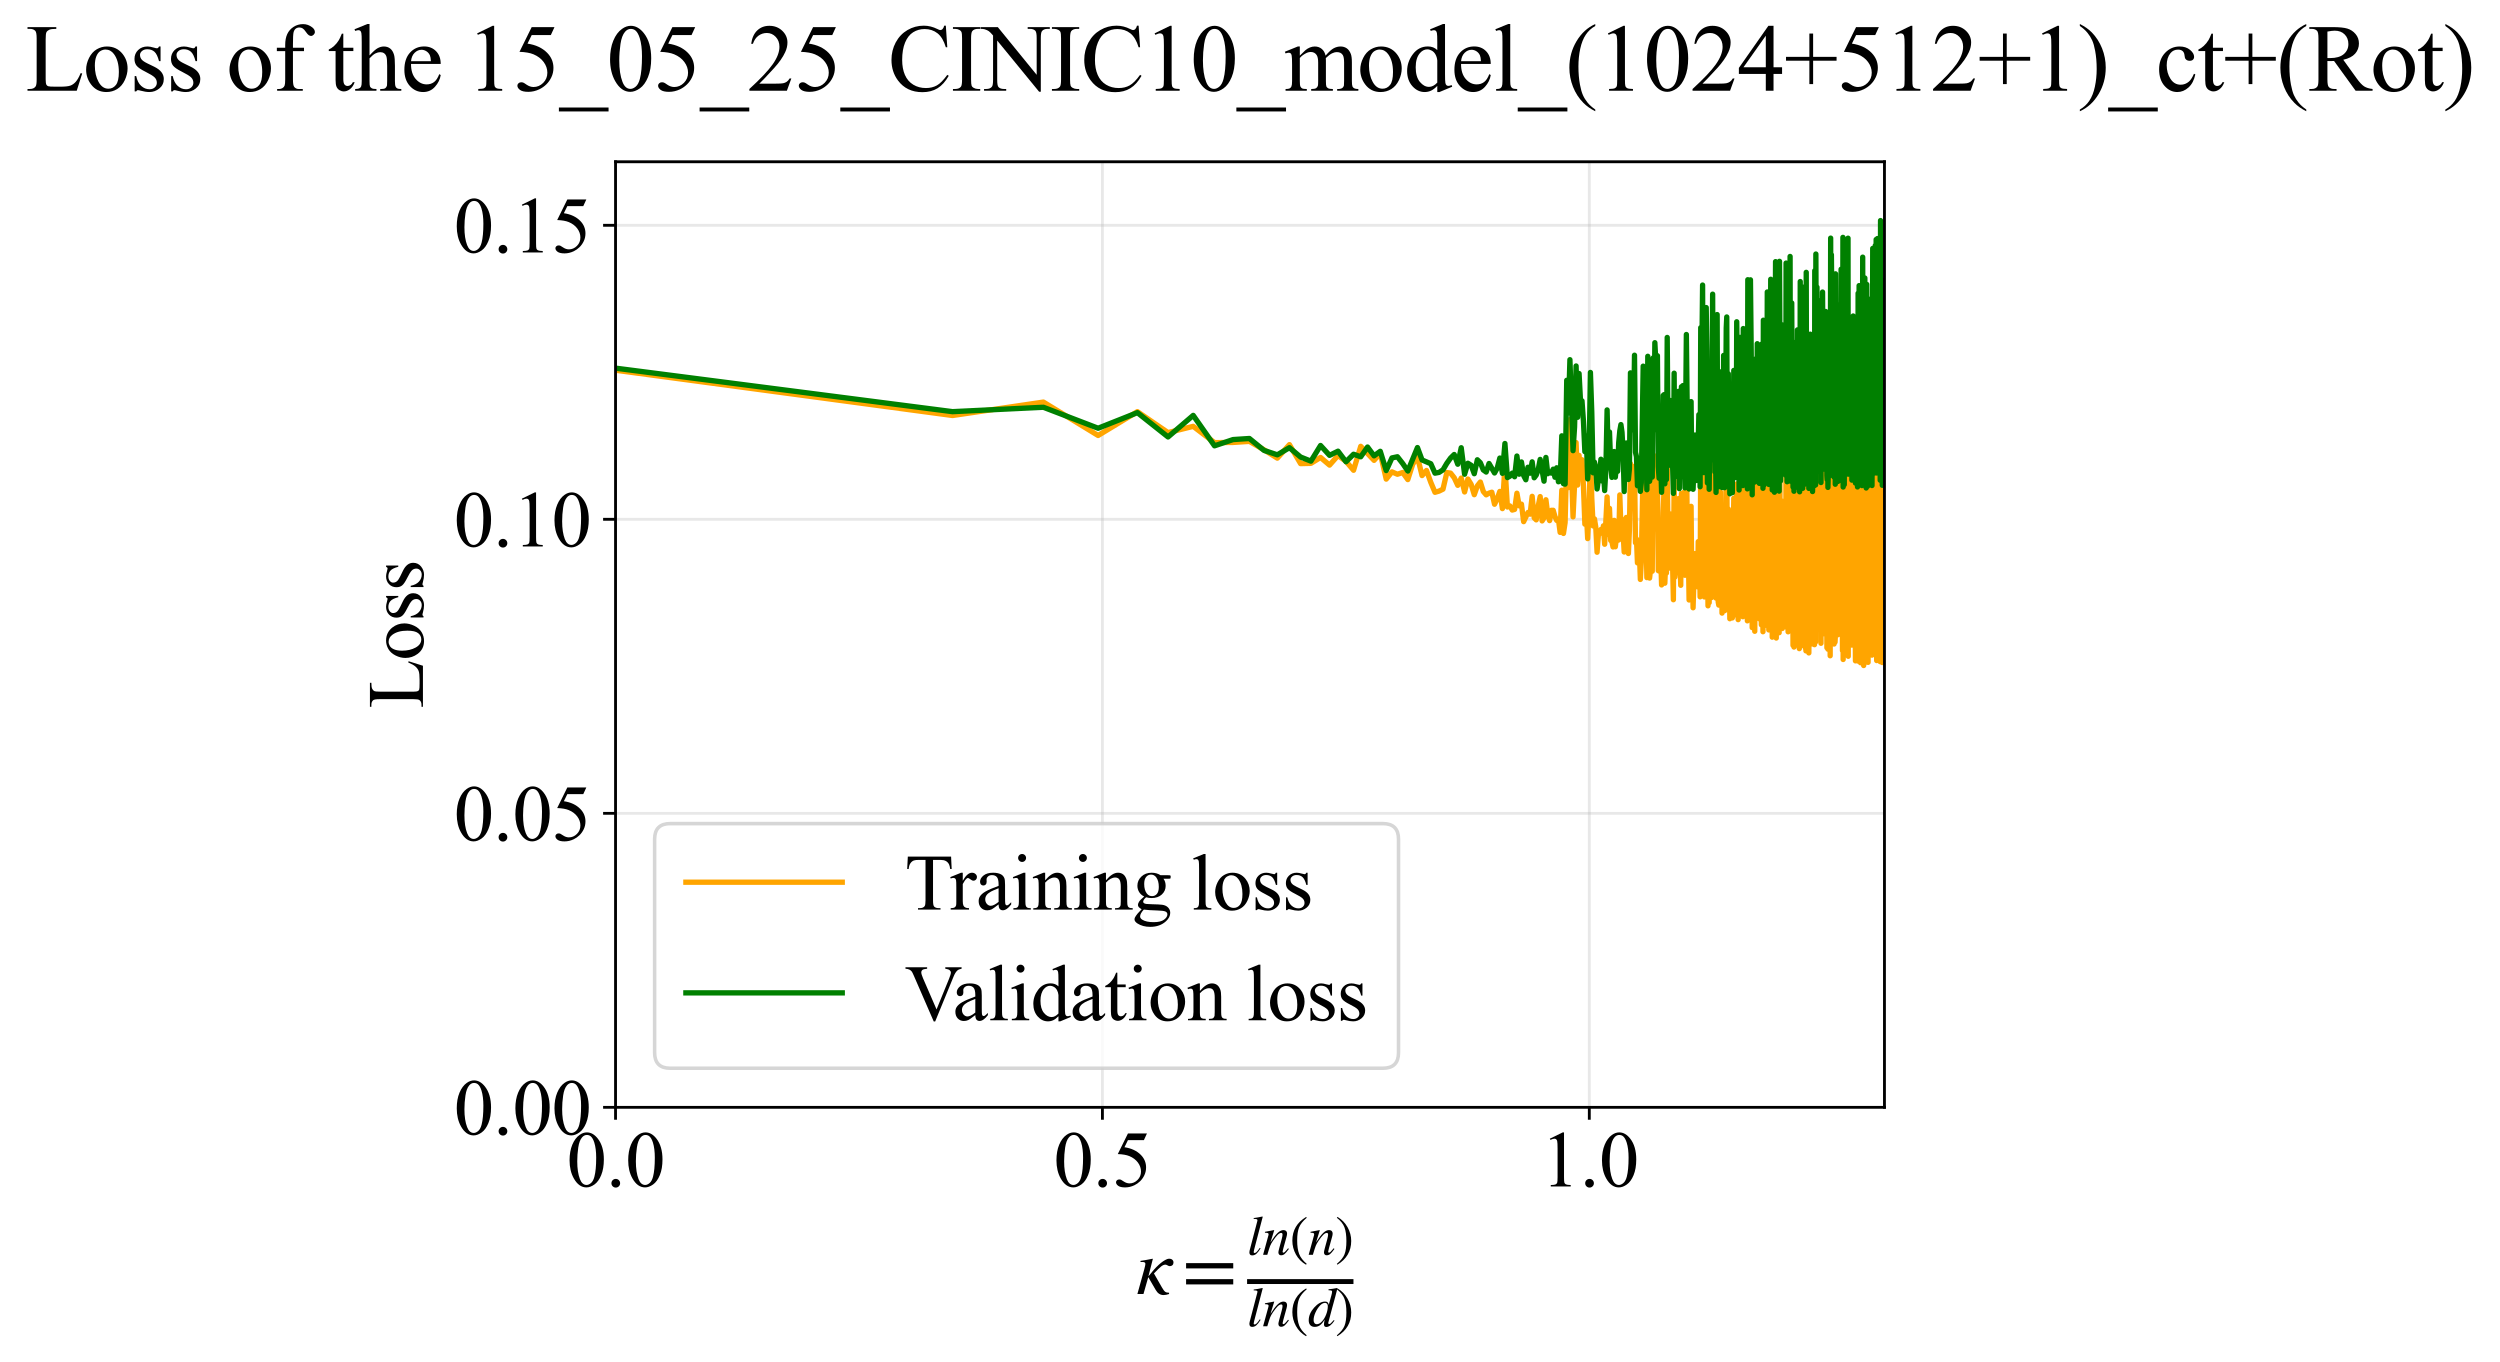 <?xml version="1.0" encoding="utf-8" standalone="no"?>
<!DOCTYPE svg PUBLIC "-//W3C//DTD SVG 1.1//EN"
  "http://www.w3.org/Graphics/SVG/1.1/DTD/svg11.dtd">
<svg xmlns:xlink="http://www.w3.org/1999/xlink" width="703.593pt" height="383.266pt" viewBox="0 0 703.593 383.266" xmlns="http://www.w3.org/2000/svg" version="1.1">
 <defs>
  <style type="text/css">*{stroke-linejoin: round; stroke-linecap: butt}</style>
 </defs>
 <g id="figure_1">
  <g id="patch_1">
   <path d="M 0 383.266 
L 703.593 383.266 
L 703.593 0 
L 0 0 
z
" style="fill: #ffffff"/>
  </g>
  <g id="axes_1">
   <g id="patch_2">
    <path d="M 173.236 311.644 
L 530.356 311.644 
L 530.356 45.532 
L 173.236 45.532 
z
" style="fill: #ffffff"/>
   </g>
   <g id="matplotlib.axis_1">
    <g id="xtick_1">
     <g id="line2d_1">
      <path d="M 173.236 311.644 
L 173.236 45.532 
" clip-path="url(#p04571c4ca6)" style="fill: none; stroke: #b0b0b0; stroke-opacity: 0.3; stroke-width: 0.8; stroke-linecap: square"/>
     </g>
     <g id="line2d_2">
      <defs>
       <path id="mee5bfbc0c2" d="M 0 0 
L 0 3.5 
" style="stroke: #000000; stroke-width: 0.8"/>
      </defs>
      <g>
       <use xlink:href="#mee5bfbc0c2" x="173.236" y="311.644" style="stroke: #000000; stroke-width: 0.8"/>
      </g>
     </g>
     <g id="text_1">
      <!-- 0.0 -->
      <g transform="translate(159.486 333.92) scale(0.22 -0.22)">
       <defs>
        <path id="TimesNewRomanPSMT-30" d="M 231 2094 
Q 231 2819 450 3342 
Q 669 3866 1031 4122 
Q 1313 4325 1613 4325 
Q 2100 4325 2488 3828 
Q 2972 3213 2972 2159 
Q 2972 1422 2759 906 
Q 2547 391 2217 158 
Q 1888 -75 1581 -75 
Q 975 -75 572 641 
Q 231 1244 231 2094 
z
M 844 2016 
Q 844 1141 1059 588 
Q 1238 122 1591 122 
Q 1759 122 1940 273 
Q 2122 425 2216 781 
Q 2359 1319 2359 2297 
Q 2359 3022 2209 3506 
Q 2097 3866 1919 4016 
Q 1791 4119 1609 4119 
Q 1397 4119 1231 3928 
Q 1006 3669 925 3112 
Q 844 2556 844 2016 
z
" transform="scale(0.016)"/>
        <path id="TimesNewRomanPSMT-2e" d="M 800 606 
Q 947 606 1047 504 
Q 1147 403 1147 259 
Q 1147 116 1045 14 
Q 944 -88 800 -88 
Q 656 -88 554 14 
Q 453 116 453 259 
Q 453 406 554 506 
Q 656 606 800 606 
z
" transform="scale(0.016)"/>
       </defs>
       <use xlink:href="#TimesNewRomanPSMT-30"/>
       <use xlink:href="#TimesNewRomanPSMT-2e" transform="translate(50 0)"/>
       <use xlink:href="#TimesNewRomanPSMT-30" transform="translate(75 0)"/>
      </g>
     </g>
    </g>
    <g id="xtick_2">
     <g id="line2d_3">
      <path d="M 310.263 311.644 
L 310.263 45.532 
" clip-path="url(#p04571c4ca6)" style="fill: none; stroke: #b0b0b0; stroke-opacity: 0.3; stroke-width: 0.8; stroke-linecap: square"/>
     </g>
     <g id="line2d_4">
      <g>
       <use xlink:href="#mee5bfbc0c2" x="310.263" y="311.644" style="stroke: #000000; stroke-width: 0.8"/>
      </g>
     </g>
     <g id="text_2">
      <!-- 0.5 -->
      <g transform="translate(296.513 333.92) scale(0.22 -0.22)">
       <defs>
        <path id="TimesNewRomanPSMT-35" d="M 2778 4238 
L 2534 3706 
L 1259 3706 
L 981 3138 
Q 1809 3016 2294 2522 
Q 2709 2097 2709 1522 
Q 2709 1188 2573 903 
Q 2438 619 2231 419 
Q 2025 219 1772 97 
Q 1413 -75 1034 -75 
Q 653 -75 479 54 
Q 306 184 306 341 
Q 306 428 378 495 
Q 450 563 559 563 
Q 641 563 702 538 
Q 763 513 909 409 
Q 1144 247 1384 247 
Q 1750 247 2026 523 
Q 2303 800 2303 1197 
Q 2303 1581 2056 1914 
Q 1809 2247 1375 2428 
Q 1034 2569 447 2591 
L 1259 4238 
L 2778 4238 
z
" transform="scale(0.016)"/>
       </defs>
       <use xlink:href="#TimesNewRomanPSMT-30"/>
       <use xlink:href="#TimesNewRomanPSMT-2e" transform="translate(50 0)"/>
       <use xlink:href="#TimesNewRomanPSMT-35" transform="translate(75 0)"/>
      </g>
     </g>
    </g>
    <g id="xtick_3">
     <g id="line2d_5">
      <path d="M 447.29 311.644 
L 447.29 45.532 
" clip-path="url(#p04571c4ca6)" style="fill: none; stroke: #b0b0b0; stroke-opacity: 0.3; stroke-width: 0.8; stroke-linecap: square"/>
     </g>
     <g id="line2d_6">
      <g>
       <use xlink:href="#mee5bfbc0c2" x="447.29" y="311.644" style="stroke: #000000; stroke-width: 0.8"/>
      </g>
     </g>
     <g id="text_3">
      <!-- 1.0 -->
      <g transform="translate(433.54 333.92) scale(0.22 -0.22)">
       <defs>
        <path id="TimesNewRomanPSMT-31" d="M 750 3822 
L 1781 4325 
L 1884 4325 
L 1884 747 
Q 1884 391 1914 303 
Q 1944 216 2037 169 
Q 2131 122 2419 116 
L 2419 0 
L 825 0 
L 825 116 
Q 1125 122 1212 167 
Q 1300 213 1334 289 
Q 1369 366 1369 747 
L 1369 3034 
Q 1369 3497 1338 3628 
Q 1316 3728 1258 3775 
Q 1200 3822 1119 3822 
Q 1003 3822 797 3725 
L 750 3822 
z
" transform="scale(0.016)"/>
       </defs>
       <use xlink:href="#TimesNewRomanPSMT-31"/>
       <use xlink:href="#TimesNewRomanPSMT-2e" transform="translate(50 0)"/>
       <use xlink:href="#TimesNewRomanPSMT-30" transform="translate(75 0)"/>
      </g>
     </g>
    </g>
    <g id="text_4">
     <!-- $\kappa  = \frac{ln(n)}{ln(d)}$ -->
     <g transform="translate(319.786 364.186) scale(0.22 -0.22)">
      <defs>
       <path id="STIXGeneral-Italic-3ba" d="M 979 1440 
L 998 1446 
Q 1850 2541 2464 2790 
Q 2547 2822 2630 2822 
Q 2797 2822 2886 2736 
Q 2976 2650 2976 2522 
Q 2976 2387 2893 2307 
Q 2810 2227 2682 2227 
Q 2605 2227 2502 2288 
Q 2400 2349 2336 2349 
Q 2170 2349 1990 2205 
Q 1811 2061 1414 1645 
L 2042 544 
Q 2202 262 2310 182 
Q 2419 102 2624 102 
L 2624 0 
Q 2374 -83 2182 -83 
Q 1786 -83 1555 326 
L 960 1350 
L 576 0 
L 90 0 
L 640 1978 
Q 730 2317 730 2406 
Q 730 2560 518 2560 
L 339 2560 
L 339 2650 
Q 678 2694 1306 2822 
L 1325 2803 
L 979 1440 
z
" transform="scale(0.016)"/>
       <path id="STIXGeneral-Regular-3d" d="M 4077 2048 
L 307 2048 
L 307 2470 
L 4077 2470 
L 4077 2048 
z
M 4077 768 
L 307 768 
L 307 1190 
L 4077 1190 
L 4077 768 
z
" transform="scale(0.016)"/>
       <path id="STIXGeneral-Italic-6c" d="M 1786 4339 
L 806 595 
Q 755 410 755 320 
Q 755 205 864 205 
Q 1037 205 1293 570 
L 1453 794 
L 1542 730 
Q 1254 275 1046 102 
Q 838 -70 576 -70 
Q 262 -70 262 288 
Q 262 397 288 480 
L 1165 3834 
Q 1184 3898 1184 3955 
Q 1184 4096 870 4096 
L 755 4096 
L 755 4198 
Q 1203 4250 1747 4371 
L 1786 4339 
z
" transform="scale(0.016)"/>
       <path id="STIXGeneral-Italic-6e" d="M 2944 749 
L 3034 666 
Q 2707 218 2534 80 
Q 2362 -58 2138 -58 
Q 2010 -58 1923 28 
Q 1837 115 1837 288 
Q 1837 390 1939 768 
L 2221 1805 
Q 2310 2150 2310 2310 
Q 2310 2496 2157 2496 
Q 1971 2496 1750 2275 
Q 1530 2054 1210 1587 
Q 998 1274 899 1024 
Q 800 774 570 0 
L 90 0 
L 704 2240 
Q 717 2304 717 2349 
Q 717 2445 630 2480 
Q 544 2515 301 2522 
L 301 2624 
Q 550 2675 857 2729 
Q 1165 2784 1338 2822 
L 1363 2810 
L 934 1414 
Q 1408 2170 1753 2496 
Q 2099 2822 2413 2822 
Q 2611 2822 2720 2716 
Q 2829 2611 2829 2432 
Q 2829 2272 2765 2048 
L 2406 749 
Q 2317 429 2317 358 
Q 2317 243 2419 243 
Q 2541 243 2810 582 
Q 2854 634 2944 749 
z
" transform="scale(0.016)"/>
       <path id="STIXGeneral-Regular-28" d="M 1946 -1030 
L 1869 -1133 
Q 1126 -710 716 32 
Q 307 774 307 1613 
Q 307 3386 1888 4326 
L 1946 4224 
Q 1293 3667 1075 3126 
Q 858 2586 858 1632 
Q 858 685 1082 96 
Q 1306 -493 1946 -1030 
z
" transform="scale(0.016)"/>
       <path id="STIXGeneral-Regular-29" d="M 186 4224 
L 262 4326 
Q 992 3891 1408 3148 
Q 1824 2406 1824 1581 
Q 1824 -166 243 -1133 
L 186 -1030 
Q 845 -486 1059 54 
Q 1274 595 1274 1562 
Q 1274 2534 1059 3120 
Q 845 3706 186 4224 
z
" transform="scale(0.016)"/>
       <path id="STIXGeneral-Italic-64" d="M 3334 4371 
L 3373 4333 
L 3123 3360 
L 2739 1958 
Q 2323 429 2323 384 
Q 2323 256 2438 256 
Q 2522 256 2614 336 
Q 2707 416 2963 710 
L 3040 646 
Q 2547 -83 2099 -83 
Q 1978 -83 1907 -6 
Q 1837 70 1837 205 
Q 1837 397 1920 774 
Q 1645 307 1379 118 
Q 1114 -70 781 -70 
Q 461 -70 278 125 
Q 96 320 96 678 
Q 96 1440 713 2131 
Q 1331 2822 1965 2822 
Q 2163 2822 2256 2732 
Q 2349 2643 2381 2451 
L 2387 2451 
L 2675 3494 
Q 2765 3808 2765 3949 
Q 2765 4051 2694 4076 
Q 2624 4102 2355 4115 
L 2355 4224 
Q 2848 4269 3334 4371 
z
M 2278 2310 
Q 2278 2477 2185 2576 
Q 2093 2675 1978 2675 
Q 1677 2675 1395 2381 
Q 1075 2042 864 1571 
Q 653 1101 653 704 
Q 653 486 752 361 
Q 851 237 1024 237 
Q 1312 237 1606 550 
Q 1901 864 2089 1350 
Q 2278 1837 2278 2310 
z
" transform="scale(0.016)"/>
      </defs>
      <use xlink:href="#STIXGeneral-Italic-3ba" transform="translate(0 0.003)"/>
      <use xlink:href="#STIXGeneral-Regular-3d" transform="translate(58.84 0.003)"/>
      <use xlink:href="#STIXGeneral-Italic-6c" transform="translate(141.78 50.192) scale(0.7)"/>
      <use xlink:href="#STIXGeneral-Italic-6e" transform="translate(161.24 50.192) scale(0.7)"/>
      <use xlink:href="#STIXGeneral-Regular-28" transform="translate(196.24 50.192) scale(0.7)"/>
      <use xlink:href="#STIXGeneral-Italic-6e" transform="translate(219.55 50.192) scale(0.7)"/>
      <use xlink:href="#STIXGeneral-Regular-29" transform="translate(254.55 50.192) scale(0.7)"/>
      <use xlink:href="#STIXGeneral-Italic-6c" transform="translate(141.78 -41.258) scale(0.7)"/>
      <use xlink:href="#STIXGeneral-Italic-6e" transform="translate(161.24 -41.258) scale(0.7)"/>
      <use xlink:href="#STIXGeneral-Regular-28" transform="translate(196.24 -41.258) scale(0.7)"/>
      <use xlink:href="#STIXGeneral-Italic-64" transform="translate(219.55 -41.258) scale(0.7)"/>
      <use xlink:href="#STIXGeneral-Regular-29" transform="translate(254.55 -41.258) scale(0.7)"/>
      <path d="M 141.78 12.8 
L 141.78 19.05 
L 277.86 19.05 
L 277.86 12.8 
L 141.78 12.8 
z
"/>
     </g>
    </g>
   </g>
   <g id="matplotlib.axis_2">
    <g id="ytick_1">
     <g id="line2d_7">
      <path d="M 173.236 311.644 
L 530.356 311.644 
" clip-path="url(#p04571c4ca6)" style="fill: none; stroke: #b0b0b0; stroke-opacity: 0.3; stroke-width: 0.8; stroke-linecap: square"/>
     </g>
     <g id="line2d_8">
      <defs>
       <path id="mef1cfae2c9" d="M 0 0 
L -3.5 0 
" style="stroke: #000000; stroke-width: 0.8"/>
      </defs>
      <g>
       <use xlink:href="#mef1cfae2c9" x="173.236" y="311.644" style="stroke: #000000; stroke-width: 0.8"/>
      </g>
     </g>
     <g id="text_5">
      <!-- 0.00 -->
      <g transform="translate(127.736 319.282) scale(0.22 -0.22)">
       <use xlink:href="#TimesNewRomanPSMT-30"/>
       <use xlink:href="#TimesNewRomanPSMT-2e" transform="translate(50 0)"/>
       <use xlink:href="#TimesNewRomanPSMT-30" transform="translate(75 0)"/>
       <use xlink:href="#TimesNewRomanPSMT-30" transform="translate(125 0)"/>
      </g>
     </g>
    </g>
    <g id="ytick_2">
     <g id="line2d_9">
      <path d="M 173.236 228.9 
L 530.356 228.9 
" clip-path="url(#p04571c4ca6)" style="fill: none; stroke: #b0b0b0; stroke-opacity: 0.3; stroke-width: 0.8; stroke-linecap: square"/>
     </g>
     <g id="line2d_10">
      <g>
       <use xlink:href="#mef1cfae2c9" x="173.236" y="228.9" style="stroke: #000000; stroke-width: 0.8"/>
      </g>
     </g>
     <g id="text_6">
      <!-- 0.05 -->
      <g transform="translate(127.736 236.538) scale(0.22 -0.22)">
       <use xlink:href="#TimesNewRomanPSMT-30"/>
       <use xlink:href="#TimesNewRomanPSMT-2e" transform="translate(50 0)"/>
       <use xlink:href="#TimesNewRomanPSMT-30" transform="translate(75 0)"/>
       <use xlink:href="#TimesNewRomanPSMT-35" transform="translate(125 0)"/>
      </g>
     </g>
    </g>
    <g id="ytick_3">
     <g id="line2d_11">
      <path d="M 173.236 146.156 
L 530.356 146.156 
" clip-path="url(#p04571c4ca6)" style="fill: none; stroke: #b0b0b0; stroke-opacity: 0.3; stroke-width: 0.8; stroke-linecap: square"/>
     </g>
     <g id="line2d_12">
      <g>
       <use xlink:href="#mef1cfae2c9" x="173.236" y="146.156" style="stroke: #000000; stroke-width: 0.8"/>
      </g>
     </g>
     <g id="text_7">
      <!-- 0.10 -->
      <g transform="translate(127.736 153.794) scale(0.22 -0.22)">
       <use xlink:href="#TimesNewRomanPSMT-30"/>
       <use xlink:href="#TimesNewRomanPSMT-2e" transform="translate(50 0)"/>
       <use xlink:href="#TimesNewRomanPSMT-31" transform="translate(75 0)"/>
       <use xlink:href="#TimesNewRomanPSMT-30" transform="translate(125 0)"/>
      </g>
     </g>
    </g>
    <g id="ytick_4">
     <g id="line2d_13">
      <path d="M 173.236 63.413 
L 530.356 63.413 
" clip-path="url(#p04571c4ca6)" style="fill: none; stroke: #b0b0b0; stroke-opacity: 0.3; stroke-width: 0.8; stroke-linecap: square"/>
     </g>
     <g id="line2d_14">
      <g>
       <use xlink:href="#mef1cfae2c9" x="173.236" y="63.413" style="stroke: #000000; stroke-width: 0.8"/>
      </g>
     </g>
     <g id="text_8">
      <!-- 0.15 -->
      <g transform="translate(127.736 71.051) scale(0.22 -0.22)">
       <use xlink:href="#TimesNewRomanPSMT-30"/>
       <use xlink:href="#TimesNewRomanPSMT-2e" transform="translate(50 0)"/>
       <use xlink:href="#TimesNewRomanPSMT-31" transform="translate(75 0)"/>
       <use xlink:href="#TimesNewRomanPSMT-35" transform="translate(125 0)"/>
      </g>
     </g>
    </g>
    <g id="text_9">
     <!-- Loss -->
     <g transform="translate(119.03 199.369) rotate(-90) scale(0.22 -0.22)">
      <defs>
       <path id="TimesNewRomanPSMT-4c" d="M 3669 1172 
L 3772 1150 
L 3409 0 
L 128 0 
L 128 116 
L 288 116 
Q 556 116 672 291 
Q 738 391 738 753 
L 738 3488 
Q 738 3884 650 3984 
Q 528 4122 288 4122 
L 128 4122 
L 128 4238 
L 2047 4238 
L 2047 4122 
Q 1709 4125 1573 4059 
Q 1438 3994 1388 3894 
Q 1338 3794 1338 3416 
L 1338 753 
Q 1338 494 1388 397 
Q 1425 331 1503 300 
Q 1581 269 1991 269 
L 2300 269 
Q 2788 269 2984 341 
Q 3181 413 3343 595 
Q 3506 778 3669 1172 
z
" transform="scale(0.016)"/>
       <path id="TimesNewRomanPSMT-6f" d="M 1600 2947 
Q 2250 2947 2644 2453 
Q 2978 2031 2978 1484 
Q 2978 1100 2793 706 
Q 2609 313 2286 112 
Q 1963 -88 1566 -88 
Q 919 -88 538 428 
Q 216 863 216 1403 
Q 216 1797 411 2186 
Q 606 2575 925 2761 
Q 1244 2947 1600 2947 
z
M 1503 2744 
Q 1338 2744 1170 2645 
Q 1003 2547 900 2300 
Q 797 2053 797 1666 
Q 797 1041 1045 587 
Q 1294 134 1700 134 
Q 2003 134 2200 384 
Q 2397 634 2397 1244 
Q 2397 2006 2069 2444 
Q 1847 2744 1503 2744 
z
" transform="scale(0.016)"/>
       <path id="TimesNewRomanPSMT-73" d="M 2050 2947 
L 2050 1972 
L 1947 1972 
Q 1828 2431 1642 2597 
Q 1456 2763 1169 2763 
Q 950 2763 815 2647 
Q 681 2531 681 2391 
Q 681 2216 781 2091 
Q 878 1963 1175 1819 
L 1631 1597 
Q 2266 1288 2266 781 
Q 2266 391 1970 151 
Q 1675 -88 1309 -88 
Q 1047 -88 709 6 
Q 606 38 541 38 
Q 469 38 428 -44 
L 325 -44 
L 325 978 
L 428 978 
Q 516 541 762 319 
Q 1009 97 1316 97 
Q 1531 97 1667 223 
Q 1803 350 1803 528 
Q 1803 744 1651 891 
Q 1500 1038 1047 1263 
Q 594 1488 453 1669 
Q 313 1847 313 2119 
Q 313 2472 555 2709 
Q 797 2947 1181 2947 
Q 1350 2947 1591 2875 
Q 1750 2828 1803 2828 
Q 1853 2828 1881 2850 
Q 1909 2872 1947 2947 
L 2050 2947 
z
" transform="scale(0.016)"/>
      </defs>
      <use xlink:href="#TimesNewRomanPSMT-4c"/>
      <use xlink:href="#TimesNewRomanPSMT-6f" transform="translate(61.084 0)"/>
      <use xlink:href="#TimesNewRomanPSMT-73" transform="translate(111.084 0)"/>
      <use xlink:href="#TimesNewRomanPSMT-73" transform="translate(150 0)"/>
     </g>
    </g>
   </g>
   <g id="line2d_15">
    <path d="M 173.236 104.191 
L 268.082 116.938 
L 293.65 113.162 
L 309.049 122.558 
L 320.104 115.856 
L 328.733 121.752 
L 335.812 119.988 
L 341.814 124.57 
L 347.024 124.52 
L 351.627 124.217 
L 355.749 126.591 
L 359.482 128.938 
L 362.893 125.136 
L 366.032 130.48 
L 368.941 130.404 
L 371.65 128.747 
L 374.185 130.897 
L 376.568 128.188 
L 378.815 129.835 
L 380.941 132.348 
L 382.959 125.614 
L 386.709 129.555 
L 388.459 127.588 
L 390.135 134.838 
L 391.742 132.805 
L 393.287 133.471 
L 394.773 132.979 
L 396.206 134.971 
L 397.588 130.65 
L 398.924 128.577 
L 400.216 133.841 
L 401.468 132.409 
L 402.681 135.756 
L 403.858 138.55 
L 405 138.215 
L 406.111 137.668 
L 407.191 132.992 
L 408.243 133.154 
L 409.267 134.445 
L 410.266 136.586 
L 411.24 134.554 
L 412.19 138.454 
L 413.118 134.825 
L 414.025 136.296 
L 414.912 139.221 
L 415.779 136.752 
L 416.627 135.661 
L 417.458 138.326 
L 418.271 139.264 
L 419.069 138.796 
L 419.85 138.529 
L 420.616 141.91 
L 421.368 140.364 
L 422.106 138.31 
L 422.83 143.14 
L 423.541 130.987 
L 424.239 142.692 
L 424.926 142.381 
L 425.601 143.548 
L 426.264 143.368 
L 426.916 138.812 
L 427.558 142.363 
L 428.19 141.887 
L 428.812 146.808 
L 430.026 144.23 
L 430.62 144.704 
L 431.205 139.689 
L 431.781 145.736 
L 432.349 146.305 
L 432.909 142.404 
L 433.462 139.764 
L 434.006 146.602 
L 434.543 145.728 
L 435.073 140.653 
L 435.596 144.73 
L 436.113 146.516 
L 436.622 143.62 
L 437.125 143.617 
L 437.622 145.383 
L 438.112 146.456 
L 438.597 146.115 
L 439.076 149.83 
L 439.549 137.957 
L 440.016 150.128 
L 440.478 147.055 
L 440.934 128.544 
L 441.386 137.233 
L 441.832 118.093 
L 442.71 145.461 
L 443.141 136.436 
L 443.568 124.557 
L 443.991 136.514 
L 444.409 128.166 
L 444.822 133.836 
L 445.231 129.387 
L 445.637 136.75 
L 446.038 147.514 
L 446.435 143.783 
L 446.828 151.58 
L 447.217 143.284 
L 447.602 127.68 
L 447.984 140.118 
L 448.362 148.02 
L 448.736 146.028 
L 449.107 148.322 
L 449.474 155.418 
L 449.839 150.56 
L 450.199 150.178 
L 450.557 149.016 
L 450.911 149.942 
L 451.262 147.992 
L 451.61 153.168 
L 452.297 139.854 
L 452.636 150.396 
L 452.973 143.067 
L 453.306 152.107 
L 453.637 152.39 
L 453.964 153.931 
L 454.29 146.458 
L 454.612 153.882 
L 454.932 151.293 
L 455.249 152.085 
L 455.564 151.953 
L 455.876 139.295 
L 456.186 148.62 
L 456.494 146.166 
L 456.799 150.037 
L 457.101 155.356 
L 457.402 149.233 
L 457.7 145.63 
L 458.29 155.777 
L 458.581 148.998 
L 458.871 130.481 
L 459.158 143.111 
L 459.443 143.076 
L 459.727 142.126 
L 460.008 131.234 
L 460.287 152.757 
L 460.564 151.698 
L 460.84 158.408 
L 461.113 156.332 
L 461.385 155.542 
L 461.654 163.072 
L 461.922 157.97 
L 462.453 130.652 
L 462.715 151.21 
L 462.976 150.834 
L 463.235 149.364 
L 463.492 162.563 
L 463.748 129.948 
L 464.002 152.951 
L 464.255 162.69 
L 464.506 160.429 
L 464.755 160.355 
L 465.003 160.763 
L 465.249 129.628 
L 465.493 148.978 
L 465.737 128.335 
L 465.978 134.25 
L 466.218 147.092 
L 466.457 133.52 
L 466.695 160.597 
L 466.93 160.713 
L 467.165 157.467 
L 467.398 157.1 
L 467.63 164.62 
L 467.86 158.645 
L 468.089 144.194 
L 468.317 137.784 
L 468.544 164.139 
L 468.769 158.625 
L 468.993 161.278 
L 469.215 130.251 
L 469.437 151.831 
L 469.657 152.289 
L 469.876 159.874 
L 470.093 144.644 
L 470.31 153.122 
L 470.525 153.964 
L 470.739 159.205 
L 470.952 168.784 
L 471.164 134.782 
L 471.375 162.417 
L 471.793 155.901 
L 472.001 153.899 
L 472.207 149.1 
L 472.412 140.308 
L 472.617 161.315 
L 472.82 158.18 
L 473.022 164.724 
L 473.223 138.894 
L 473.423 152.508 
L 473.622 141.353 
L 473.82 144.513 
L 474.017 138.451 
L 474.213 161.899 
L 474.603 125.682 
L 474.988 160.119 
L 475.18 156.24 
L 475.37 168.856 
L 475.56 151.649 
L 475.748 148.827 
L 475.936 142.502 
L 476.123 163.746 
L 476.309 161.062 
L 476.494 171.051 
L 476.862 158.872 
L 477.044 155.808 
L 477.226 163.258 
L 477.407 162.383 
L 477.766 165.156 
L 477.944 152.43 
L 478.122 156.187 
L 478.299 155.909 
L 478.475 167.969 
L 478.65 126.638 
L 478.825 145.677 
L 479.171 104.354 
L 479.344 164.52 
L 479.515 162.049 
L 479.686 167.999 
L 479.856 155.354 
L 480.025 151.791 
L 480.193 117.026 
L 480.695 170.502 
L 480.86 158.042 
L 481.025 169.619 
L 481.19 150.563 
L 481.353 156.307 
L 481.516 138.146 
L 481.679 168.176 
L 482.001 115.194 
L 482.162 159.999 
L 482.321 151.948 
L 482.48 135.735 
L 482.639 166.743 
L 482.797 158.871 
L 482.954 168.323 
L 483.11 160.409 
L 483.266 127.343 
L 483.421 166.231 
L 483.576 169.464 
L 483.73 170.298 
L 483.884 146.975 
L 484.037 169.851 
L 484.189 138.465 
L 484.341 160.771 
L 484.492 156.488 
L 484.642 172.547 
L 484.792 164.349 
L 484.942 162.564 
L 485.091 144.178 
L 485.387 171.867 
L 485.827 130.691 
L 485.972 121.958 
L 486.117 161.342 
L 486.262 157.989 
L 486.406 143.248 
L 486.549 162.713 
L 486.692 159.081 
L 486.835 174.133 
L 486.976 160.947 
L 487.259 168.636 
L 487.399 158.05 
L 487.539 173.91 
L 487.679 146.906 
L 487.817 148.507 
L 487.956 140.228 
L 488.231 167.312 
L 488.368 173.049 
L 488.505 159.999 
L 488.641 162.52 
L 488.776 136.203 
L 488.912 142.969 
L 489.18 174.389 
L 489.314 158.477 
L 489.448 172.849 
L 489.58 165.559 
L 489.713 129.376 
L 489.976 170.48 
L 490.107 149.388 
L 490.238 153.304 
L 490.498 173.565 
L 490.627 128.653 
L 491.013 164.536 
L 491.141 163.626 
L 491.521 169.927 
L 491.648 161.77 
L 491.773 174.726 
L 491.898 101.687 
L 492.148 154.471 
L 492.272 158.392 
L 492.396 171.294 
L 492.519 165.278 
L 492.642 112.447 
L 492.887 145.223 
L 493.008 146.396 
L 493.13 176.627 
L 493.251 149.468 
L 493.492 172.137 
L 493.612 142.304 
L 493.851 177.662 
L 494.088 134.063 
L 494.206 172.649 
L 494.324 173.272 
L 494.442 165.44 
L 494.675 134.642 
L 494.792 157.757 
L 494.908 150.016 
L 495.139 174.16 
L 495.254 143.682 
L 495.369 149.283 
L 495.483 170.202 
L 495.597 169.158 
L 495.711 175.843 
L 495.825 136.923 
L 495.938 165.438 
L 496.05 146.661 
L 496.163 177.789 
L 496.275 137.379 
L 496.387 174.62 
L 496.498 163.614 
L 496.609 125.45 
L 496.831 171.425 
L 497.051 175.986 
L 497.27 165.41 
L 497.379 118.124 
L 497.596 168.268 
L 497.704 170.861 
L 497.812 177.285 
L 497.92 132.506 
L 498.241 157.66 
L 498.347 113.153 
L 498.453 174.94 
L 498.559 171.93 
L 498.665 146.3 
L 498.77 179.325 
L 498.875 174.955 
L 499.084 125.578 
L 499.396 177.722 
L 499.705 107.511 
L 499.91 179.565 
L 500.012 157.102 
L 500.114 174.448 
L 500.215 173.873 
L 500.316 147.141 
L 500.417 174.327 
L 500.518 162.963 
L 500.719 178.069 
L 500.818 112.747 
L 501.117 175.815 
L 501.216 168.705 
L 501.314 159.779 
L 501.413 163.44 
L 501.511 141.026 
L 501.609 176.877 
L 501.707 167.15 
L 501.804 144.479 
L 501.901 149.922 
L 501.998 141.699 
L 502.095 160.715 
L 502.192 155.114 
L 502.48 174.097 
L 502.576 175.745 
L 502.671 111.567 
L 502.766 154.024 
L 502.861 152.438 
L 502.956 176.644 
L 503.05 134.266 
L 503.238 177.811 
L 503.426 123.667 
L 503.519 141.84 
L 503.612 131.844 
L 503.705 164.824 
L 503.798 98.509 
L 503.982 175.781 
L 504.074 161.518 
L 504.166 175.442 
L 504.258 131.467 
L 504.44 173.16 
L 504.531 161.783 
L 504.622 181.628 
L 504.713 142.466 
L 504.893 182.103 
L 504.983 180.873 
L 505.073 157.163 
L 505.43 178.831 
L 505.519 134.532 
L 505.607 181 
L 505.695 172.92 
L 505.872 136.456 
L 505.959 172.224 
L 506.047 171.433 
L 506.134 168.878 
L 506.221 173.59 
L 506.308 165.069 
L 506.395 182.549 
L 506.482 178.764 
L 506.568 175.946 
L 506.654 110.258 
L 506.74 154.34 
L 506.826 147.495 
L 506.912 181.706 
L 506.997 174.388 
L 507.168 154.413 
L 507.253 161.724 
L 507.337 178.782 
L 507.422 125.308 
L 507.59 175.557 
L 507.674 161.712 
L 507.842 177.932 
L 507.925 174.43 
L 508.009 143.717 
L 508.092 182.406 
L 508.175 151.897 
L 508.258 183.179 
L 508.34 116.489 
L 508.423 160.402 
L 508.505 156.699 
L 508.587 144.233 
L 508.669 164.263 
L 508.751 157.713 
L 508.832 147.505 
L 508.914 171.731 
L 508.995 166.327 
L 509.076 183.752 
L 509.318 148.566 
L 509.399 151.865 
L 509.479 134.062 
L 509.639 177.845 
L 509.719 150.397 
L 509.798 172.258 
L 509.878 149.855 
L 509.957 177.595 
L 510.036 167.65 
L 510.115 181.246 
L 510.194 178.873 
L 510.273 163.46 
L 510.351 172.176 
L 510.586 159.865 
L 510.664 181.435 
L 510.742 114.873 
L 510.819 180.743 
L 510.897 159.86 
L 510.974 180.669 
L 511.051 113.175 
L 511.128 154.257 
L 511.205 150.165 
L 511.358 129.481 
L 511.434 164.081 
L 511.511 138.41 
L 511.663 177.088 
L 511.738 145.823 
L 511.814 176.884 
L 511.89 131.743 
L 511.965 145.807 
L 512.265 164.828 
L 512.34 169.521 
L 512.414 151.788 
L 512.489 181.04 
L 512.563 132.593 
L 512.711 174.202 
L 512.932 128.207 
L 513.005 163.385 
L 513.079 157.174 
L 513.225 178.37 
L 513.37 171.067 
L 513.443 169.624 
L 513.515 154.727 
L 513.588 176.476 
L 513.804 125.158 
L 513.876 165.079 
L 513.947 124.905 
L 514.019 168.172 
L 514.09 166.349 
L 514.162 182.302 
L 514.233 179.918 
L 514.375 164.813 
L 514.446 182.703 
L 514.516 181.851 
L 514.587 161.024 
L 514.657 172.755 
L 514.727 173.006 
L 514.868 165.972 
L 514.938 178.54 
L 515.007 156.624 
L 515.077 184.557 
L 515.216 101.065 
L 515.285 160.747 
L 515.354 145.65 
L 515.423 116.815 
L 515.492 122.535 
L 515.561 176.173 
L 515.63 170.128 
L 515.698 172.883 
L 515.767 161.926 
L 515.903 179.475 
L 515.972 128.286 
L 516.04 143.862 
L 516.107 143.793 
L 516.175 181.251 
L 516.243 165.502 
L 516.31 170.3 
L 516.378 135.633 
L 516.445 180.725 
L 516.512 179.359 
L 516.579 116.8 
L 516.646 143.372 
L 516.78 172.978 
L 516.846 177.471 
L 516.913 167.104 
L 516.979 175.13 
L 517.045 129.793 
L 517.112 131.152 
L 517.178 139.866 
L 517.244 178.642 
L 517.309 124.23 
L 517.441 172.846 
L 517.506 147.176 
L 517.572 152.701 
L 517.637 163.392 
L 517.767 140.236 
L 517.832 176.721 
L 517.897 169.621 
L 517.962 176.422 
L 518.155 110.957 
L 518.284 165.64 
L 518.348 161.705 
L 518.412 145.791 
L 518.54 183.096 
L 518.667 108.132 
L 518.731 185.601 
L 518.794 179.616 
L 518.857 157.077 
L 518.921 161.292 
L 518.984 164.455 
L 519.047 183.951 
L 519.11 118.97 
L 519.172 159.314 
L 519.235 119.444 
L 519.298 146.876 
L 519.485 172.806 
L 519.547 162.917 
L 519.609 182.453 
L 519.671 117.308 
L 519.733 168.523 
L 519.795 130.719 
L 519.857 155.603 
L 519.918 158.964 
L 520.103 107.794 
L 520.164 184.698 
L 520.225 140.265 
L 520.469 173.951 
L 520.529 168.173 
L 520.59 176.664 
L 520.771 153.102 
L 520.831 175.862 
L 520.891 156.516 
L 520.951 165.152 
L 521.071 171.418 
L 521.131 163.778 
L 521.191 181.549 
L 521.25 176.059 
L 521.31 175.757 
L 521.369 177.467 
L 521.428 174.089 
L 521.488 133.508 
L 521.547 139.508 
L 521.606 140.244 
L 521.665 174.043 
L 521.724 153.5 
L 521.9 177.218 
L 522.075 166.262 
L 522.191 185.986 
L 522.25 184.089 
L 522.423 170.831 
L 522.481 181.821 
L 522.539 158.117 
L 522.596 184.059 
L 522.654 144.842 
L 522.711 170.38 
L 522.769 184.219 
L 522.826 133.901 
L 522.883 186.045 
L 522.94 122.963 
L 522.997 164.607 
L 523.054 182.015 
L 523.224 119.052 
L 523.281 182.601 
L 523.337 175.743 
L 523.394 172.946 
L 523.45 176.108 
L 523.563 153.075 
L 523.619 186.516 
L 523.675 165.083 
L 523.731 163.491 
L 523.787 131.254 
L 523.842 155.45 
L 523.898 165.04 
L 523.954 145.9 
L 524.009 185.288 
L 524.065 177.896 
L 524.12 181.386 
L 524.231 107.02 
L 524.286 153.385 
L 524.451 185.128 
L 524.506 187.3 
L 524.615 165.2 
L 524.67 183.653 
L 524.725 179.669 
L 524.834 133.148 
L 524.942 186.373 
L 524.996 176.913 
L 525.05 184.591 
L 525.104 180.499 
L 525.212 183.975 
L 525.32 173.234 
L 525.374 136.765 
L 525.427 139.931 
L 525.534 186.369 
L 525.641 182.305 
L 525.694 179.115 
L 525.747 186.403 
L 525.906 153.106 
L 525.959 176.648 
L 526.065 175.031 
L 526.118 183.311 
L 526.17 177.416 
L 526.223 124.64 
L 526.275 152.749 
L 526.328 163.093 
L 526.38 134.049 
L 526.432 179.491 
L 526.536 173.771 
L 526.588 162.758 
L 526.64 178.646 
L 526.692 168.992 
L 526.744 144.308 
L 526.796 155.559 
L 526.848 184.377 
L 526.899 177.335 
L 526.951 111.452 
L 527.054 112.379 
L 527.208 163.749 
L 527.31 138.705 
L 527.412 181.565 
L 527.463 127.156 
L 527.514 182.58 
L 527.565 161.534 
L 527.615 172.113 
L 527.666 176.699 
L 527.717 172.408 
L 527.767 105.726 
L 527.818 174.076 
L 527.868 173.257 
L 527.918 164.765 
L 527.969 180.763 
L 528.019 102.895 
L 528.069 178.883 
L 528.119 178.136 
L 528.169 185.906 
L 528.368 97.99 
L 528.468 182.14 
L 528.517 181.454 
L 528.567 162.862 
L 528.616 175.667 
L 528.666 180.644 
L 528.764 153.611 
L 528.813 176.45 
L 528.912 111.977 
L 528.961 168.104 
L 529.01 166.052 
L 529.058 133.796 
L 529.107 149.888 
L 529.156 186.213 
L 529.253 89.86 
L 529.399 177.209 
L 529.447 135.204 
L 529.496 177.251 
L 529.544 154.501 
L 529.592 172.388 
L 529.641 174.105 
L 529.737 186.456 
L 529.785 185.1 
L 529.833 134.454 
L 529.881 176.738 
L 529.928 152.303 
L 529.976 179.471 
L 530.024 176.687 
L 530.072 185.674 
L 530.119 166.879 
L 530.167 178.359 
L 530.214 179.683 
L 530.262 123.758 
L 530.309 149.713 
L 530.356 174.263 
L 530.356 174.263 
" clip-path="url(#p04571c4ca6)" style="fill: none; stroke: #ffa500; stroke-width: 1.5; stroke-linecap: square"/>
   </g>
   <g id="line2d_16">
    <path d="M 173.236 103.611 
L 268.082 115.857 
L 293.65 114.619 
L 309.049 120.52 
L 320.104 116.131 
L 328.733 122.973 
L 335.812 116.906 
L 341.814 125.468 
L 347.024 123.71 
L 351.627 123.407 
L 355.749 126.761 
L 359.482 128.001 
L 362.893 125.994 
L 366.032 128.625 
L 368.941 129.782 
L 371.65 125.379 
L 374.185 128.147 
L 376.568 126.981 
L 378.815 129.958 
L 380.941 127.843 
L 382.959 128.555 
L 384.878 125.814 
L 386.709 128.293 
L 388.459 127.015 
L 390.135 132.435 
L 391.742 128.875 
L 393.287 128.549 
L 394.773 130.448 
L 396.206 132.567 
L 398.924 125.963 
L 400.216 129.452 
L 402.681 130.51 
L 403.858 133.164 
L 405 132.955 
L 406.111 132.232 
L 407.191 130.391 
L 408.243 128.921 
L 409.267 127.917 
L 410.266 130.649 
L 411.24 126.011 
L 412.19 133.468 
L 413.118 130.377 
L 414.025 130.941 
L 414.912 133.318 
L 415.779 129.401 
L 416.627 130.239 
L 417.458 132.264 
L 418.271 132.851 
L 419.069 130.449 
L 420.616 133.111 
L 421.368 131.765 
L 422.106 128.917 
L 422.83 133.213 
L 423.541 124.821 
L 424.239 134.407 
L 424.926 134.031 
L 425.601 133.159 
L 426.264 134.174 
L 426.916 128.348 
L 427.558 133.453 
L 428.19 130.012 
L 428.812 133.835 
L 429.424 135.019 
L 430.026 131.499 
L 430.62 133.175 
L 431.205 129.984 
L 431.781 134.461 
L 432.349 133.705 
L 432.909 132.16 
L 433.462 129.296 
L 434.543 135.418 
L 435.073 128.745 
L 435.596 133.319 
L 436.113 132.801 
L 436.622 133.153 
L 437.125 132.049 
L 437.622 134.31 
L 438.112 131.652 
L 438.597 135.585 
L 439.076 135.402 
L 439.549 122.659 
L 440.016 136.13 
L 440.478 136.251 
L 440.934 107.031 
L 441.386 116.219 
L 441.832 101.23 
L 442.71 126.831 
L 443.141 120.205 
L 443.568 103.001 
L 443.991 117.444 
L 444.409 105.128 
L 444.822 113.033 
L 445.231 112.815 
L 445.637 118.504 
L 446.038 127.108 
L 446.435 122.686 
L 446.828 134.779 
L 447.217 129.135 
L 447.602 104.821 
L 447.984 116.015 
L 448.362 133.063 
L 448.736 130.058 
L 449.107 131.598 
L 449.474 137.611 
L 449.839 135.004 
L 450.199 133.557 
L 450.557 129.251 
L 450.911 135.374 
L 451.262 132.446 
L 451.61 138.063 
L 451.955 131.949 
L 452.297 115.372 
L 452.636 129.088 
L 452.973 121.575 
L 453.306 130.792 
L 453.637 134.354 
L 453.964 131.255 
L 454.29 127.081 
L 454.612 134.296 
L 454.932 131.13 
L 455.249 132.651 
L 455.564 124.554 
L 455.876 121.224 
L 456.186 119.498 
L 456.494 121.658 
L 456.799 127.182 
L 457.101 138.339 
L 457.402 125.814 
L 457.7 124.675 
L 458.29 134.935 
L 458.581 131.903 
L 458.871 104.941 
L 459.158 112.456 
L 459.443 111.075 
L 459.727 121.022 
L 460.008 99.972 
L 460.287 127.291 
L 460.564 128.535 
L 460.84 136.697 
L 461.113 134.101 
L 461.385 135.248 
L 461.654 138.288 
L 461.922 135.89 
L 462.453 103.053 
L 462.715 124.924 
L 462.976 122.264 
L 463.235 124.195 
L 463.492 137.826 
L 463.748 100.275 
L 464.002 126.092 
L 464.255 135.458 
L 464.506 133.862 
L 464.755 129.786 
L 465.003 134.263 
L 465.249 100.743 
L 465.493 121.012 
L 465.737 96.447 
L 465.978 101.084 
L 466.218 118.835 
L 466.457 100.116 
L 466.695 131.297 
L 466.93 134.6 
L 467.398 130.755 
L 467.63 138.547 
L 467.86 130.894 
L 468.089 111.297 
L 468.317 111.074 
L 468.544 136.174 
L 468.769 131.456 
L 468.993 134.954 
L 469.215 94.973 
L 469.437 121.811 
L 469.657 116.433 
L 469.876 130.922 
L 470.093 112.709 
L 470.31 126.018 
L 470.525 130.097 
L 470.739 131.232 
L 470.952 138.856 
L 471.164 105.033 
L 471.375 134.03 
L 471.585 134.087 
L 471.793 120.445 
L 472.001 118.827 
L 472.207 124.544 
L 472.412 110.129 
L 472.617 137.53 
L 472.82 128.682 
L 473.022 134.277 
L 473.223 108.842 
L 473.423 122.021 
L 473.622 108.525 
L 473.82 114.024 
L 474.017 111.667 
L 474.213 137.304 
L 474.603 94.143 
L 474.988 128.201 
L 475.18 129.63 
L 475.37 137.62 
L 475.56 120.938 
L 475.748 117.954 
L 475.936 113.031 
L 476.123 132.718 
L 476.309 130.837 
L 476.494 137.697 
L 477.044 122.433 
L 477.407 135.226 
L 477.587 131.727 
L 477.766 133.443 
L 478.122 116.695 
L 478.299 119.506 
L 478.475 136.985 
L 478.65 92.221 
L 478.825 112.713 
L 479.171 80.227 
L 479.344 130.065 
L 479.515 133.002 
L 479.686 131.976 
L 479.856 115.748 
L 480.025 123.262 
L 480.193 86.564 
L 480.361 98.693 
L 480.528 135.915 
L 480.695 132.068 
L 480.86 124.603 
L 481.025 137.706 
L 481.19 121.749 
L 481.353 124.799 
L 481.516 105.215 
L 481.679 129.434 
L 482.001 82.792 
L 482.162 125.255 
L 482.48 100.11 
L 482.639 132.834 
L 482.797 125.834 
L 482.954 138.582 
L 483.11 125.342 
L 483.266 88.532 
L 483.421 133.445 
L 483.73 136.967 
L 483.884 114.566 
L 484.037 133.67 
L 484.189 104.667 
L 484.341 123.51 
L 484.492 114.058 
L 484.642 137.215 
L 484.942 131.181 
L 485.091 100.032 
L 485.387 137.244 
L 485.534 118.019 
L 485.681 113.449 
L 485.827 92.288 
L 485.972 89.21 
L 486.117 130.578 
L 486.406 105.195 
L 486.549 127.722 
L 486.692 125.285 
L 486.835 138.969 
L 486.976 121 
L 487.118 131.772 
L 487.259 132.453 
L 487.399 123.757 
L 487.539 138.669 
L 487.679 110.694 
L 487.817 116.589 
L 487.956 104.252 
L 488.368 134.415 
L 488.505 121.453 
L 488.641 127.432 
L 488.776 90.559 
L 488.912 102.461 
L 489.046 128.773 
L 489.18 130.174 
L 489.314 123.237 
L 489.448 137.908 
L 489.58 126.911 
L 489.713 94.954 
L 489.976 134.062 
L 490.107 108.656 
L 490.368 121.763 
L 490.498 136.662 
L 490.627 92.465 
L 490.756 101.325 
L 490.885 97.877 
L 491.013 122.933 
L 491.141 120.576 
L 491.268 127.969 
L 491.395 128.767 
L 491.521 132.944 
L 491.648 125.634 
L 491.773 137.582 
L 491.898 78.725 
L 492.148 113.803 
L 492.272 116.7 
L 492.396 134.997 
L 492.519 124.907 
L 492.642 78.754 
L 493.008 113.955 
L 493.13 139.254 
L 493.251 106.551 
L 493.492 134.51 
L 493.612 102.67 
L 493.851 135.667 
L 494.088 101.016 
L 494.206 135.235 
L 494.324 134.267 
L 494.442 129.053 
L 494.559 96.73 
L 494.675 99.991 
L 494.908 114.88 
L 495.024 115.417 
L 495.139 136.04 
L 495.254 104.722 
L 495.369 106.761 
L 495.483 127.952 
L 495.597 126.655 
L 495.711 135.029 
L 495.825 96.841 
L 495.938 123.55 
L 496.05 98.765 
L 496.163 137.421 
L 496.275 90.12 
L 496.387 136.607 
L 496.609 90.857 
L 496.831 130.995 
L 497.051 135.897 
L 497.161 135.593 
L 497.27 123.969 
L 497.379 82.179 
L 497.596 131.594 
L 497.704 131.771 
L 497.812 136.341 
L 497.92 87.814 
L 498.134 109.082 
L 498.241 107.879 
L 498.347 78.601 
L 498.453 134.762 
L 498.559 124.892 
L 498.665 101.896 
L 498.77 137.904 
L 498.875 136.941 
L 499.084 89.862 
L 499.292 115.023 
L 499.396 138.527 
L 499.705 73.633 
L 499.91 137.822 
L 500.012 118.294 
L 500.114 136.285 
L 500.215 131.806 
L 500.316 99.978 
L 500.417 134.201 
L 500.518 119.521 
L 500.719 138.225 
L 500.818 73.55 
L 501.117 135.328 
L 501.216 129.823 
L 501.314 116.888 
L 501.413 125.848 
L 501.511 91.41 
L 501.609 130.861 
L 501.707 129.093 
L 501.804 107.018 
L 501.901 111.468 
L 501.998 93.033 
L 502.095 112.308 
L 502.192 110.17 
L 502.576 133.757 
L 502.671 74.04 
L 502.956 135.58 
L 503.05 97.676 
L 503.238 135.159 
L 503.426 82.087 
L 503.519 104.657 
L 503.612 87.702 
L 503.705 121.311 
L 503.798 72.18 
L 503.89 135.422 
L 503.982 134.811 
L 504.074 112.989 
L 504.166 134.336 
L 504.258 85.267 
L 504.44 130.119 
L 504.531 116.193 
L 504.622 137.076 
L 504.713 102.977 
L 504.893 138.253 
L 504.983 132.307 
L 505.162 113.933 
L 505.252 118.353 
L 505.341 136.529 
L 505.43 134.163 
L 505.519 96.262 
L 505.607 137.126 
L 505.695 133.868 
L 505.872 92.847 
L 505.959 129.862 
L 506.047 129.162 
L 506.134 125.223 
L 506.221 131.438 
L 506.308 119.748 
L 506.482 138.404 
L 506.568 134.268 
L 506.654 79.237 
L 506.74 117.126 
L 506.826 94.633 
L 506.912 133.226 
L 506.997 131.313 
L 507.083 107.158 
L 507.168 114.26 
L 507.253 116.871 
L 507.337 137.438 
L 507.422 80.816 
L 507.59 135.463 
L 507.674 109.827 
L 507.842 136.304 
L 507.925 124.24 
L 508.009 93.22 
L 508.092 136.011 
L 508.175 105.182 
L 508.258 136.076 
L 508.34 76.65 
L 508.423 113.663 
L 508.505 107.905 
L 508.587 107.972 
L 508.669 113.275 
L 508.751 107.343 
L 508.832 109.607 
L 508.914 125.058 
L 508.995 117.864 
L 509.076 137.454 
L 509.318 101.158 
L 509.399 109.976 
L 509.479 94.053 
L 509.639 132.259 
L 509.719 99.362 
L 509.798 126.13 
L 509.878 104.419 
L 509.957 127.98 
L 510.036 119.162 
L 510.115 138.334 
L 510.194 133.523 
L 510.273 114.363 
L 510.351 124.546 
L 510.43 121.18 
L 510.508 114.371 
L 510.586 117.724 
L 510.664 136.665 
L 510.742 76.184 
L 510.819 135.663 
L 510.897 117.581 
L 510.974 136.48 
L 511.051 71.496 
L 511.205 107.663 
L 511.358 80.812 
L 511.434 118.968 
L 511.511 88.914 
L 511.663 130.018 
L 511.738 93.088 
L 511.814 132.692 
L 511.89 84.597 
L 511.965 99.805 
L 512.115 114.88 
L 512.19 114.111 
L 512.34 122.354 
L 512.414 100.26 
L 512.489 135.802 
L 512.563 85.023 
L 512.711 129.517 
L 512.932 82.197 
L 513.152 122.258 
L 513.225 132.043 
L 513.515 105.545 
L 513.588 128.781 
L 513.804 87.665 
L 513.876 115.611 
L 513.947 91.066 
L 514.162 133.851 
L 514.233 134.972 
L 514.375 122.323 
L 514.446 137.168 
L 514.516 134.762 
L 514.587 115.51 
L 514.657 130.104 
L 514.727 123.239 
L 514.868 118.273 
L 514.938 129.7 
L 515.007 103.446 
L 515.077 133.816 
L 515.216 67.019 
L 515.285 111.654 
L 515.354 107.436 
L 515.423 71.688 
L 515.492 79.686 
L 515.561 127.049 
L 515.63 119.01 
L 515.698 119.002 
L 515.767 114.98 
L 515.903 132.237 
L 515.972 79.847 
L 516.04 95.7 
L 516.107 102.64 
L 516.175 134.288 
L 516.378 98.132 
L 516.512 136.282 
L 516.579 77.07 
L 516.646 101.599 
L 516.78 124.885 
L 516.846 127.238 
L 516.913 112.874 
L 516.979 127.237 
L 517.112 86.523 
L 517.178 93.401 
L 517.244 135.506 
L 517.309 85.838 
L 517.441 125.504 
L 517.506 100.076 
L 517.572 103.341 
L 517.637 123.689 
L 517.767 88.643 
L 517.832 125.112 
L 517.897 119.497 
L 517.962 124.875 
L 518.155 75.773 
L 518.348 116.763 
L 518.412 94.594 
L 518.476 135.426 
L 518.54 134.81 
L 518.667 66.81 
L 518.731 137.066 
L 518.794 133.025 
L 518.921 109.774 
L 518.984 113.877 
L 519.047 136.399 
L 519.11 71.54 
L 519.172 114.194 
L 519.235 84.394 
L 519.298 90.666 
L 519.485 122.475 
L 519.547 109.508 
L 519.609 133.417 
L 519.671 75.047 
L 519.733 117.999 
L 519.795 94.772 
L 519.857 105.907 
L 519.918 113.615 
L 520.103 67.043 
L 520.164 133.448 
L 520.225 95.322 
L 520.286 96.034 
L 520.347 98.151 
L 520.469 122.963 
L 520.529 117.365 
L 520.59 124.742 
L 520.771 104.417 
L 520.831 126.047 
L 520.891 107.127 
L 520.951 112.218 
L 521.071 124.104 
L 521.131 110.873 
L 521.191 135.127 
L 521.25 124.546 
L 521.31 123.011 
L 521.369 129.116 
L 521.428 126.62 
L 521.547 88.936 
L 521.606 93.337 
L 521.665 125 
L 521.724 107.948 
L 521.9 129.222 
L 522.017 126.632 
L 522.075 117.221 
L 522.191 135.953 
L 522.365 128.55 
L 522.423 117.822 
L 522.481 132.953 
L 522.539 114.983 
L 522.596 134.804 
L 522.654 98.208 
L 522.711 114.828 
L 522.769 137.038 
L 522.826 94.449 
L 522.883 136.496 
L 522.94 82.532 
L 522.997 109.748 
L 523.054 133.734 
L 523.224 80.386 
L 523.281 132.402 
L 523.337 126.263 
L 523.563 101.635 
L 523.619 134.838 
L 523.675 110.386 
L 523.731 114.053 
L 523.787 88.075 
L 523.842 100.068 
L 524.009 136.662 
L 524.065 130.498 
L 524.12 132.268 
L 524.231 72.374 
L 524.286 98.662 
L 524.451 133.573 
L 524.506 136.052 
L 524.615 112.259 
L 524.67 136.582 
L 524.725 132.774 
L 524.834 78.234 
L 524.942 135.017 
L 524.996 124.166 
L 525.05 135.965 
L 525.104 128.281 
L 525.212 137.337 
L 525.32 123.685 
L 525.374 80.042 
L 525.427 96.908 
L 525.588 136.869 
L 525.641 134.085 
L 525.694 126.907 
L 525.747 135.548 
L 525.906 111.108 
L 526.065 130.704 
L 526.118 131.496 
L 526.17 125.406 
L 526.223 85.137 
L 526.275 103.55 
L 526.328 114.964 
L 526.38 84.209 
L 526.432 125.657 
L 526.536 123.898 
L 526.588 113.45 
L 526.64 128.469 
L 526.692 121.471 
L 526.744 89.631 
L 526.796 101.667 
L 526.848 136.645 
L 526.899 128.438 
L 527.054 69.921 
L 527.208 118.269 
L 527.31 83.356 
L 527.412 131.86 
L 527.463 82.13 
L 527.514 133.15 
L 527.565 107.451 
L 527.615 122.963 
L 527.666 127.109 
L 527.717 116.388 
L 527.767 69.093 
L 527.818 125.313 
L 527.918 117.96 
L 527.969 130.245 
L 528.019 67.407 
L 528.069 126.622 
L 528.169 133.115 
L 528.368 67.144 
L 528.468 131.407 
L 528.517 130.059 
L 528.567 116.212 
L 528.616 128.037 
L 528.666 124.633 
L 528.715 128.233 
L 528.912 72.732 
L 529.01 118.114 
L 529.058 82.329 
L 529.107 108.061 
L 529.156 135.148 
L 529.253 62.08 
L 529.399 125.086 
L 529.447 85.124 
L 529.496 127.739 
L 529.544 100.962 
L 529.592 119.342 
L 529.737 136.58 
L 529.785 135.189 
L 529.833 84.478 
L 529.928 92.849 
L 530.072 134.943 
L 530.119 114.076 
L 530.167 131.726 
L 530.214 134.884 
L 530.262 78.909 
L 530.309 104.697 
L 530.356 114.893 
L 530.356 114.893 
" clip-path="url(#p04571c4ca6)" style="fill: none; stroke: #008000; stroke-width: 1.5; stroke-linecap: square"/>
   </g>
   <g id="patch_3">
    <path d="M 173.236 311.644 
L 173.236 45.532 
" style="fill: none; stroke: #000000; stroke-width: 0.8; stroke-linejoin: miter; stroke-linecap: square"/>
   </g>
   <g id="patch_4">
    <path d="M 530.356 311.644 
L 530.356 45.532 
" style="fill: none; stroke: #000000; stroke-width: 0.8; stroke-linejoin: miter; stroke-linecap: square"/>
   </g>
   <g id="patch_5">
    <path d="M 173.236 311.644 
L 530.356 311.644 
" style="fill: none; stroke: #000000; stroke-width: 0.8; stroke-linejoin: miter; stroke-linecap: square"/>
   </g>
   <g id="patch_6">
    <path d="M 173.236 45.532 
L 530.356 45.532 
" style="fill: none; stroke: #000000; stroke-width: 0.8; stroke-linejoin: miter; stroke-linecap: square"/>
   </g>
   <g id="text_10">
    <!-- Loss of the 15_05_25_CINIC10_model_(1024+512+1)_ct+(Rot) -->
    <g transform="translate(7.2 25.532) scale(0.264 -0.264)">
     <defs>
      <path id="TimesNewRomanPSMT-20" transform="scale(0.016)"/>
      <path id="TimesNewRomanPSMT-66" d="M 1319 2638 
L 1319 756 
Q 1319 356 1406 250 
Q 1522 113 1716 113 
L 1975 113 
L 1975 0 
L 266 0 
L 266 113 
L 394 113 
Q 519 113 622 175 
Q 725 238 764 344 
Q 803 450 803 756 
L 803 2638 
L 247 2638 
L 247 2863 
L 803 2863 
L 803 3050 
Q 803 3478 940 3775 
Q 1078 4072 1361 4255 
Q 1644 4438 1997 4438 
Q 2325 4438 2600 4225 
Q 2781 4084 2781 3909 
Q 2781 3816 2700 3733 
Q 2619 3650 2525 3650 
Q 2453 3650 2373 3701 
Q 2294 3753 2178 3923 
Q 2063 4094 1966 4153 
Q 1869 4213 1750 4213 
Q 1606 4213 1506 4136 
Q 1406 4059 1362 3898 
Q 1319 3738 1319 3069 
L 1319 2863 
L 2056 2863 
L 2056 2638 
L 1319 2638 
z
" transform="scale(0.016)"/>
      <path id="TimesNewRomanPSMT-74" d="M 1031 3803 
L 1031 2863 
L 1700 2863 
L 1700 2644 
L 1031 2644 
L 1031 788 
Q 1031 509 1111 412 
Q 1191 316 1316 316 
Q 1419 316 1516 380 
Q 1613 444 1666 569 
L 1788 569 
Q 1678 263 1478 108 
Q 1278 -47 1066 -47 
Q 922 -47 784 33 
Q 647 113 581 261 
Q 516 409 516 719 
L 516 2644 
L 63 2644 
L 63 2747 
Q 234 2816 414 2980 
Q 594 3144 734 3369 
Q 806 3488 934 3803 
L 1031 3803 
z
" transform="scale(0.016)"/>
      <path id="TimesNewRomanPSMT-68" d="M 1041 4444 
L 1041 2350 
Q 1388 2731 1591 2839 
Q 1794 2947 1997 2947 
Q 2241 2947 2416 2812 
Q 2591 2678 2675 2391 
Q 2734 2191 2734 1659 
L 2734 647 
Q 2734 375 2778 275 
Q 2809 200 2884 156 
Q 2959 113 3159 113 
L 3159 0 
L 1753 0 
L 1753 113 
L 1819 113 
Q 2019 113 2097 173 
Q 2175 234 2206 353 
Q 2216 403 2216 647 
L 2216 1659 
Q 2216 2128 2167 2275 
Q 2119 2422 2012 2495 
Q 1906 2569 1756 2569 
Q 1603 2569 1437 2487 
Q 1272 2406 1041 2159 
L 1041 647 
Q 1041 353 1073 281 
Q 1106 209 1195 161 
Q 1284 113 1503 113 
L 1503 0 
L 84 0 
L 84 113 
Q 275 113 384 172 
Q 447 203 484 290 
Q 522 378 522 647 
L 522 3238 
Q 522 3728 498 3840 
Q 475 3953 426 3993 
Q 378 4034 297 4034 
Q 231 4034 84 3984 
L 41 4094 
L 897 4444 
L 1041 4444 
z
" transform="scale(0.016)"/>
      <path id="TimesNewRomanPSMT-65" d="M 681 1784 
Q 678 1147 991 784 
Q 1303 422 1725 422 
Q 2006 422 2214 576 
Q 2422 731 2563 1106 
L 2659 1044 
Q 2594 616 2278 264 
Q 1963 -88 1488 -88 
Q 972 -88 605 314 
Q 238 716 238 1394 
Q 238 2128 614 2539 
Q 991 2950 1559 2950 
Q 2041 2950 2350 2633 
Q 2659 2316 2659 1784 
L 681 1784 
z
M 681 1966 
L 2006 1966 
Q 1991 2241 1941 2353 
Q 1863 2528 1708 2628 
Q 1553 2728 1384 2728 
Q 1125 2728 920 2526 
Q 716 2325 681 1966 
z
" transform="scale(0.016)"/>
      <path id="TimesNewRomanPSMT-5f" d="M 3256 -1381 
L -53 -1381 
L -53 -1119 
L 3256 -1119 
L 3256 -1381 
z
" transform="scale(0.016)"/>
      <path id="TimesNewRomanPSMT-32" d="M 2934 816 
L 2638 0 
L 138 0 
L 138 116 
Q 1241 1122 1691 1759 
Q 2141 2397 2141 2925 
Q 2141 3328 1894 3587 
Q 1647 3847 1303 3847 
Q 991 3847 742 3664 
Q 494 3481 375 3128 
L 259 3128 
Q 338 3706 661 4015 
Q 984 4325 1469 4325 
Q 1984 4325 2329 3994 
Q 2675 3663 2675 3213 
Q 2675 2891 2525 2569 
Q 2294 2063 1775 1497 
Q 997 647 803 472 
L 1909 472 
Q 2247 472 2383 497 
Q 2519 522 2628 598 
Q 2738 675 2819 816 
L 2934 816 
z
" transform="scale(0.016)"/>
      <path id="TimesNewRomanPSMT-43" d="M 3853 4334 
L 3950 2894 
L 3853 2894 
Q 3659 3541 3300 3825 
Q 2941 4109 2438 4109 
Q 2016 4109 1675 3895 
Q 1334 3681 1139 3212 
Q 944 2744 944 2047 
Q 944 1472 1128 1050 
Q 1313 628 1683 403 
Q 2053 178 2528 178 
Q 2941 178 3256 354 
Q 3572 531 3950 1056 
L 4047 994 
Q 3728 428 3303 165 
Q 2878 -97 2294 -97 
Q 1241 -97 663 684 
Q 231 1266 231 2053 
Q 231 2688 515 3219 
Q 800 3750 1298 4042 
Q 1797 4334 2388 4334 
Q 2847 4334 3294 4109 
Q 3425 4041 3481 4041 
Q 3566 4041 3628 4100 
Q 3709 4184 3744 4334 
L 3853 4334 
z
" transform="scale(0.016)"/>
      <path id="TimesNewRomanPSMT-49" d="M 1975 116 
L 1975 0 
L 159 0 
L 159 116 
L 309 116 
Q 572 116 691 269 
Q 766 369 766 750 
L 766 3488 
Q 766 3809 725 3913 
Q 694 3991 597 4047 
Q 459 4122 309 4122 
L 159 4122 
L 159 4238 
L 1975 4238 
L 1975 4122 
L 1822 4122 
Q 1563 4122 1444 3969 
Q 1366 3869 1366 3488 
L 1366 750 
Q 1366 428 1406 325 
Q 1438 247 1538 191 
Q 1672 116 1822 116 
L 1975 116 
z
" transform="scale(0.016)"/>
      <path id="TimesNewRomanPSMT-4e" d="M -84 4238 
L 1066 4238 
L 3656 1059 
L 3656 3503 
Q 3656 3894 3569 3991 
Q 3453 4122 3203 4122 
L 3056 4122 
L 3056 4238 
L 4531 4238 
L 4531 4122 
L 4381 4122 
Q 4113 4122 4000 3959 
Q 3931 3859 3931 3503 
L 3931 -69 
L 3819 -69 
L 1025 3344 
L 1025 734 
Q 1025 344 1109 247 
Q 1228 116 1475 116 
L 1625 116 
L 1625 0 
L 150 0 
L 150 116 
L 297 116 
Q 569 116 681 278 
Q 750 378 750 734 
L 750 3681 
Q 566 3897 470 3965 
Q 375 4034 191 4094 
Q 100 4122 -84 4122 
L -84 4238 
z
" transform="scale(0.016)"/>
      <path id="TimesNewRomanPSMT-6d" d="M 1050 2338 
Q 1363 2650 1419 2697 
Q 1559 2816 1721 2881 
Q 1884 2947 2044 2947 
Q 2313 2947 2506 2790 
Q 2700 2634 2766 2338 
Q 3088 2713 3309 2830 
Q 3531 2947 3766 2947 
Q 3994 2947 4170 2830 
Q 4347 2713 4450 2447 
Q 4519 2266 4519 1878 
L 4519 647 
Q 4519 378 4559 278 
Q 4591 209 4675 161 
Q 4759 113 4950 113 
L 4950 0 
L 3538 0 
L 3538 113 
L 3597 113 
Q 3781 113 3884 184 
Q 3956 234 3988 344 
Q 4000 397 4000 647 
L 4000 1878 
Q 4000 2228 3916 2372 
Q 3794 2572 3525 2572 
Q 3359 2572 3192 2489 
Q 3025 2406 2788 2181 
L 2781 2147 
L 2788 2013 
L 2788 647 
Q 2788 353 2820 281 
Q 2853 209 2943 161 
Q 3034 113 3253 113 
L 3253 0 
L 1806 0 
L 1806 113 
Q 2044 113 2133 169 
Q 2222 225 2256 338 
Q 2272 391 2272 647 
L 2272 1878 
Q 2272 2228 2169 2381 
Q 2031 2581 1784 2581 
Q 1616 2581 1450 2491 
Q 1191 2353 1050 2181 
L 1050 647 
Q 1050 366 1089 281 
Q 1128 197 1204 155 
Q 1281 113 1516 113 
L 1516 0 
L 100 0 
L 100 113 
Q 297 113 375 155 
Q 453 197 493 289 
Q 534 381 534 647 
L 534 1741 
Q 534 2213 506 2350 
Q 484 2453 437 2492 
Q 391 2531 309 2531 
Q 222 2531 100 2484 
L 53 2597 
L 916 2947 
L 1050 2947 
L 1050 2338 
z
" transform="scale(0.016)"/>
      <path id="TimesNewRomanPSMT-64" d="M 2222 322 
Q 2013 103 1813 7 
Q 1613 -88 1381 -88 
Q 913 -88 563 304 
Q 213 697 213 1313 
Q 213 1928 600 2439 
Q 988 2950 1597 2950 
Q 1975 2950 2222 2709 
L 2222 3238 
Q 2222 3728 2198 3840 
Q 2175 3953 2125 3993 
Q 2075 4034 2000 4034 
Q 1919 4034 1784 3984 
L 1744 4094 
L 2597 4444 
L 2738 4444 
L 2738 1134 
Q 2738 631 2761 520 
Q 2784 409 2836 365 
Q 2888 322 2956 322 
Q 3041 322 3181 375 
L 3216 266 
L 2366 -88 
L 2222 -88 
L 2222 322 
z
M 2222 541 
L 2222 2016 
Q 2203 2228 2109 2403 
Q 2016 2578 1861 2667 
Q 1706 2756 1559 2756 
Q 1284 2756 1069 2509 
Q 784 2184 784 1559 
Q 784 928 1059 592 
Q 1334 256 1672 256 
Q 1956 256 2222 541 
z
" transform="scale(0.016)"/>
      <path id="TimesNewRomanPSMT-6c" d="M 1184 4444 
L 1184 647 
Q 1184 378 1223 290 
Q 1263 203 1344 158 
Q 1425 113 1647 113 
L 1647 0 
L 244 0 
L 244 113 
Q 441 113 512 153 
Q 584 194 625 287 
Q 666 381 666 647 
L 666 3247 
Q 666 3731 644 3842 
Q 622 3953 573 3993 
Q 525 4034 450 4034 
Q 369 4034 244 3984 
L 191 4094 
L 1044 4444 
L 1184 4444 
z
" transform="scale(0.016)"/>
      <path id="TimesNewRomanPSMT-28" d="M 1988 -1253 
L 1988 -1369 
Q 1516 -1131 1200 -813 
Q 750 -359 506 256 
Q 263 872 263 1534 
Q 263 2503 741 3301 
Q 1219 4100 1988 4444 
L 1988 4313 
Q 1603 4100 1356 3731 
Q 1109 3363 987 2797 
Q 866 2231 866 1616 
Q 866 947 969 400 
Q 1050 -31 1165 -292 
Q 1281 -553 1476 -793 
Q 1672 -1034 1988 -1253 
z
" transform="scale(0.016)"/>
      <path id="TimesNewRomanPSMT-34" d="M 2978 1563 
L 2978 1119 
L 2409 1119 
L 2409 0 
L 1894 0 
L 1894 1119 
L 100 1119 
L 100 1519 
L 2066 4325 
L 2409 4325 
L 2409 1563 
L 2978 1563 
z
M 1894 1563 
L 1894 3666 
L 406 1563 
L 1894 1563 
z
" transform="scale(0.016)"/>
      <path id="TimesNewRomanPSMT-2b" d="M 1672 441 
L 1672 2000 
L 116 2000 
L 116 2256 
L 1672 2256 
L 1672 3809 
L 1922 3809 
L 1922 2256 
L 3484 2256 
L 3484 2000 
L 1922 2000 
L 1922 441 
L 1672 441 
z
" transform="scale(0.016)"/>
      <path id="TimesNewRomanPSMT-29" d="M 144 4313 
L 144 4444 
Q 619 4209 934 3891 
Q 1381 3434 1625 2820 
Q 1869 2206 1869 1541 
Q 1869 572 1392 -226 
Q 916 -1025 144 -1369 
L 144 -1253 
Q 528 -1038 776 -670 
Q 1025 -303 1145 264 
Q 1266 831 1266 1447 
Q 1266 2113 1163 2663 
Q 1084 3094 967 3353 
Q 850 3613 656 3853 
Q 463 4094 144 4313 
z
" transform="scale(0.016)"/>
      <path id="TimesNewRomanPSMT-63" d="M 2631 1088 
Q 2516 522 2178 217 
Q 1841 -88 1431 -88 
Q 944 -88 581 321 
Q 219 731 219 1428 
Q 219 2103 620 2525 
Q 1022 2947 1584 2947 
Q 2006 2947 2278 2723 
Q 2550 2500 2550 2259 
Q 2550 2141 2473 2067 
Q 2397 1994 2259 1994 
Q 2075 1994 1981 2113 
Q 1928 2178 1911 2362 
Q 1894 2547 1784 2644 
Q 1675 2738 1481 2738 
Q 1169 2738 978 2506 
Q 725 2200 725 1697 
Q 725 1184 976 792 
Q 1228 400 1656 400 
Q 1963 400 2206 609 
Q 2378 753 2541 1131 
L 2631 1088 
z
" transform="scale(0.016)"/>
      <path id="TimesNewRomanPSMT-52" d="M 4325 0 
L 3194 0 
L 1759 1981 
Q 1600 1975 1500 1975 
Q 1459 1975 1412 1976 
Q 1366 1978 1316 1981 
L 1316 750 
Q 1316 350 1403 253 
Q 1522 116 1759 116 
L 1925 116 
L 1925 0 
L 109 0 
L 109 116 
L 269 116 
Q 538 116 653 291 
Q 719 388 719 750 
L 719 3488 
Q 719 3888 631 3984 
Q 509 4122 269 4122 
L 109 4122 
L 109 4238 
L 1653 4238 
Q 2328 4238 2648 4139 
Q 2969 4041 3192 3777 
Q 3416 3513 3416 3147 
Q 3416 2756 3161 2468 
Q 2906 2181 2372 2063 
L 3247 847 
Q 3547 428 3762 290 
Q 3978 153 4325 116 
L 4325 0 
z
M 1316 2178 
Q 1375 2178 1419 2176 
Q 1463 2175 1491 2175 
Q 2097 2175 2405 2437 
Q 2713 2700 2713 3106 
Q 2713 3503 2464 3751 
Q 2216 4000 1806 4000 
Q 1625 4000 1316 3941 
L 1316 2178 
z
" transform="scale(0.016)"/>
     </defs>
     <use xlink:href="#TimesNewRomanPSMT-4c"/>
     <use xlink:href="#TimesNewRomanPSMT-6f" transform="translate(61.084 0)"/>
     <use xlink:href="#TimesNewRomanPSMT-73" transform="translate(111.084 0)"/>
     <use xlink:href="#TimesNewRomanPSMT-73" transform="translate(150 0)"/>
     <use xlink:href="#TimesNewRomanPSMT-20" transform="translate(188.916 0)"/>
     <use xlink:href="#TimesNewRomanPSMT-6f" transform="translate(213.916 0)"/>
     <use xlink:href="#TimesNewRomanPSMT-66" transform="translate(263.916 0)"/>
     <use xlink:href="#TimesNewRomanPSMT-20" transform="translate(297.217 0)"/>
     <use xlink:href="#TimesNewRomanPSMT-74" transform="translate(322.217 0)"/>
     <use xlink:href="#TimesNewRomanPSMT-68" transform="translate(350 0)"/>
     <use xlink:href="#TimesNewRomanPSMT-65" transform="translate(400 0)"/>
     <use xlink:href="#TimesNewRomanPSMT-20" transform="translate(444.385 0)"/>
     <use xlink:href="#TimesNewRomanPSMT-31" transform="translate(469.385 0)"/>
     <use xlink:href="#TimesNewRomanPSMT-35" transform="translate(519.385 0)"/>
     <use xlink:href="#TimesNewRomanPSMT-5f" transform="translate(569.385 0)"/>
     <use xlink:href="#TimesNewRomanPSMT-30" transform="translate(619.385 0)"/>
     <use xlink:href="#TimesNewRomanPSMT-35" transform="translate(669.385 0)"/>
     <use xlink:href="#TimesNewRomanPSMT-5f" transform="translate(719.385 0)"/>
     <use xlink:href="#TimesNewRomanPSMT-32" transform="translate(769.385 0)"/>
     <use xlink:href="#TimesNewRomanPSMT-35" transform="translate(819.385 0)"/>
     <use xlink:href="#TimesNewRomanPSMT-5f" transform="translate(869.385 0)"/>
     <use xlink:href="#TimesNewRomanPSMT-43" transform="translate(919.385 0)"/>
     <use xlink:href="#TimesNewRomanPSMT-49" transform="translate(986.084 0)"/>
     <use xlink:href="#TimesNewRomanPSMT-4e" transform="translate(1019.385 0)"/>
     <use xlink:href="#TimesNewRomanPSMT-49" transform="translate(1091.602 0)"/>
     <use xlink:href="#TimesNewRomanPSMT-43" transform="translate(1124.902 0)"/>
     <use xlink:href="#TimesNewRomanPSMT-31" transform="translate(1191.602 0)"/>
     <use xlink:href="#TimesNewRomanPSMT-30" transform="translate(1241.602 0)"/>
     <use xlink:href="#TimesNewRomanPSMT-5f" transform="translate(1291.602 0)"/>
     <use xlink:href="#TimesNewRomanPSMT-6d" transform="translate(1341.602 0)"/>
     <use xlink:href="#TimesNewRomanPSMT-6f" transform="translate(1419.385 0)"/>
     <use xlink:href="#TimesNewRomanPSMT-64" transform="translate(1469.385 0)"/>
     <use xlink:href="#TimesNewRomanPSMT-65" transform="translate(1519.385 0)"/>
     <use xlink:href="#TimesNewRomanPSMT-6c" transform="translate(1563.77 0)"/>
     <use xlink:href="#TimesNewRomanPSMT-5f" transform="translate(1591.553 0)"/>
     <use xlink:href="#TimesNewRomanPSMT-28" transform="translate(1641.553 0)"/>
     <use xlink:href="#TimesNewRomanPSMT-31" transform="translate(1674.854 0)"/>
     <use xlink:href="#TimesNewRomanPSMT-30" transform="translate(1724.854 0)"/>
     <use xlink:href="#TimesNewRomanPSMT-32" transform="translate(1774.854 0)"/>
     <use xlink:href="#TimesNewRomanPSMT-34" transform="translate(1824.854 0)"/>
     <use xlink:href="#TimesNewRomanPSMT-2b" transform="translate(1874.854 0)"/>
     <use xlink:href="#TimesNewRomanPSMT-35" transform="translate(1931.25 0)"/>
     <use xlink:href="#TimesNewRomanPSMT-31" transform="translate(1981.25 0)"/>
     <use xlink:href="#TimesNewRomanPSMT-32" transform="translate(2031.25 0)"/>
     <use xlink:href="#TimesNewRomanPSMT-2b" transform="translate(2081.25 0)"/>
     <use xlink:href="#TimesNewRomanPSMT-31" transform="translate(2137.646 0)"/>
     <use xlink:href="#TimesNewRomanPSMT-29" transform="translate(2187.646 0)"/>
     <use xlink:href="#TimesNewRomanPSMT-5f" transform="translate(2220.947 0)"/>
     <use xlink:href="#TimesNewRomanPSMT-63" transform="translate(2270.947 0)"/>
     <use xlink:href="#TimesNewRomanPSMT-74" transform="translate(2315.332 0)"/>
     <use xlink:href="#TimesNewRomanPSMT-2b" transform="translate(2343.115 0)"/>
     <use xlink:href="#TimesNewRomanPSMT-28" transform="translate(2399.512 0)"/>
     <use xlink:href="#TimesNewRomanPSMT-52" transform="translate(2432.812 0)"/>
     <use xlink:href="#TimesNewRomanPSMT-6f" transform="translate(2499.512 0)"/>
     <use xlink:href="#TimesNewRomanPSMT-74" transform="translate(2549.512 0)"/>
     <use xlink:href="#TimesNewRomanPSMT-29" transform="translate(2577.295 0)"/>
    </g>
   </g>
   <g id="legend_1">
    <g id="patch_7">
     <path d="M 188.636 300.644 
L 389.194 300.644 
Q 393.594 300.644 393.594 296.243 
L 393.594 236.19 
Q 393.594 231.79 389.194 231.79 
L 188.636 231.79 
Q 184.236 231.79 184.236 236.19 
L 184.236 296.243 
Q 184.236 300.644 188.636 300.644 
z
" style="fill: #ffffff; opacity: 0.8; stroke: #cccccc; stroke-linejoin: miter"/>
    </g>
    <g id="line2d_17">
     <path d="M 193.036 248.29 
L 215.036 248.29 
L 237.036 248.29 
" style="fill: none; stroke: #ffa500; stroke-width: 1.5; stroke-linecap: square"/>
    </g>
    <g id="text_11">
     <!-- Training loss -->
     <g transform="translate(254.636 255.99) scale(0.22 -0.22)">
      <defs>
       <path id="TimesNewRomanPSMT-54" d="M 3703 4238 
L 3750 3244 
L 3631 3244 
Q 3597 3506 3538 3619 
Q 3441 3800 3280 3886 
Q 3119 3972 2856 3972 
L 2259 3972 
L 2259 734 
Q 2259 344 2344 247 
Q 2463 116 2709 116 
L 2856 116 
L 2856 0 
L 1059 0 
L 1059 116 
L 1209 116 
Q 1478 116 1591 278 
Q 1659 378 1659 734 
L 1659 3972 
L 1150 3972 
Q 853 3972 728 3928 
Q 566 3869 450 3700 
Q 334 3531 313 3244 
L 194 3244 
L 244 4238 
L 3703 4238 
z
" transform="scale(0.016)"/>
       <path id="TimesNewRomanPSMT-72" d="M 1038 2947 
L 1038 2303 
Q 1397 2947 1775 2947 
Q 1947 2947 2059 2842 
Q 2172 2738 2172 2600 
Q 2172 2478 2090 2393 
Q 2009 2309 1897 2309 
Q 1788 2309 1652 2417 
Q 1516 2525 1450 2525 
Q 1394 2525 1328 2463 
Q 1188 2334 1038 2041 
L 1038 669 
Q 1038 431 1097 309 
Q 1138 225 1241 169 
Q 1344 113 1538 113 
L 1538 0 
L 72 0 
L 72 113 
Q 291 113 397 181 
Q 475 231 506 341 
Q 522 394 522 644 
L 522 1753 
Q 522 2253 501 2348 
Q 481 2444 426 2487 
Q 372 2531 291 2531 
Q 194 2531 72 2484 
L 41 2597 
L 906 2947 
L 1038 2947 
z
" transform="scale(0.016)"/>
       <path id="TimesNewRomanPSMT-61" d="M 1822 413 
Q 1381 72 1269 19 
Q 1100 -59 909 -59 
Q 613 -59 420 144 
Q 228 347 228 678 
Q 228 888 322 1041 
Q 450 1253 767 1440 
Q 1084 1628 1822 1897 
L 1822 2009 
Q 1822 2438 1686 2597 
Q 1550 2756 1291 2756 
Q 1094 2756 978 2650 
Q 859 2544 859 2406 
L 866 2225 
Q 866 2081 792 2003 
Q 719 1925 600 1925 
Q 484 1925 411 2006 
Q 338 2088 338 2228 
Q 338 2497 613 2722 
Q 888 2947 1384 2947 
Q 1766 2947 2009 2819 
Q 2194 2722 2281 2516 
Q 2338 2381 2338 1966 
L 2338 994 
Q 2338 584 2353 492 
Q 2369 400 2405 369 
Q 2441 338 2488 338 
Q 2538 338 2575 359 
Q 2641 400 2828 588 
L 2828 413 
Q 2478 -56 2159 -56 
Q 2006 -56 1915 50 
Q 1825 156 1822 413 
z
M 1822 616 
L 1822 1706 
Q 1350 1519 1213 1441 
Q 966 1303 859 1153 
Q 753 1003 753 825 
Q 753 600 887 451 
Q 1022 303 1197 303 
Q 1434 303 1822 616 
z
" transform="scale(0.016)"/>
       <path id="TimesNewRomanPSMT-69" d="M 928 4444 
Q 1059 4444 1151 4351 
Q 1244 4259 1244 4128 
Q 1244 3997 1151 3903 
Q 1059 3809 928 3809 
Q 797 3809 703 3903 
Q 609 3997 609 4128 
Q 609 4259 701 4351 
Q 794 4444 928 4444 
z
M 1188 2947 
L 1188 647 
Q 1188 378 1227 289 
Q 1266 200 1342 156 
Q 1419 113 1622 113 
L 1622 0 
L 231 0 
L 231 113 
Q 441 113 512 153 
Q 584 194 626 287 
Q 669 381 669 647 
L 669 1750 
Q 669 2216 641 2353 
Q 619 2453 572 2492 
Q 525 2531 444 2531 
Q 356 2531 231 2484 
L 188 2597 
L 1050 2947 
L 1188 2947 
z
" transform="scale(0.016)"/>
       <path id="TimesNewRomanPSMT-6e" d="M 1034 2341 
Q 1538 2947 1994 2947 
Q 2228 2947 2397 2830 
Q 2566 2713 2666 2444 
Q 2734 2256 2734 1869 
L 2734 647 
Q 2734 375 2778 278 
Q 2813 200 2889 156 
Q 2966 113 3172 113 
L 3172 0 
L 1756 0 
L 1756 113 
L 1816 113 
Q 2016 113 2095 173 
Q 2175 234 2206 353 
Q 2219 400 2219 647 
L 2219 1819 
Q 2219 2209 2117 2386 
Q 2016 2563 1775 2563 
Q 1403 2563 1034 2156 
L 1034 647 
Q 1034 356 1069 288 
Q 1113 197 1189 155 
Q 1266 113 1500 113 
L 1500 0 
L 84 0 
L 84 113 
L 147 113 
Q 366 113 442 223 
Q 519 334 519 647 
L 519 1709 
Q 519 2225 495 2337 
Q 472 2450 423 2490 
Q 375 2531 294 2531 
Q 206 2531 84 2484 
L 38 2597 
L 900 2947 
L 1034 2947 
L 1034 2341 
z
" transform="scale(0.016)"/>
       <path id="TimesNewRomanPSMT-67" d="M 966 1044 
Q 703 1172 562 1401 
Q 422 1631 422 1909 
Q 422 2334 742 2640 
Q 1063 2947 1563 2947 
Q 1972 2947 2272 2747 
L 2878 2747 
Q 3013 2747 3034 2739 
Q 3056 2731 3066 2713 
Q 3084 2684 3084 2613 
Q 3084 2531 3069 2500 
Q 3059 2484 3036 2475 
Q 3013 2466 2878 2466 
L 2506 2466 
Q 2681 2241 2681 1891 
Q 2681 1491 2375 1206 
Q 2069 922 1553 922 
Q 1341 922 1119 984 
Q 981 866 932 777 
Q 884 688 884 625 
Q 884 572 936 522 
Q 988 472 1138 450 
Q 1225 438 1575 428 
Q 2219 413 2409 384 
Q 2700 344 2873 169 
Q 3047 -6 3047 -263 
Q 3047 -616 2716 -925 
Q 2228 -1381 1444 -1381 
Q 841 -1381 425 -1109 
Q 191 -953 191 -784 
Q 191 -709 225 -634 
Q 278 -519 444 -313 
Q 466 -284 763 25 
Q 600 122 533 198 
Q 466 275 466 372 
Q 466 481 555 628 
Q 644 775 966 1044 
z
M 1509 2797 
Q 1278 2797 1122 2612 
Q 966 2428 966 2047 
Q 966 1553 1178 1281 
Q 1341 1075 1591 1075 
Q 1828 1075 1981 1253 
Q 2134 1431 2134 1813 
Q 2134 2309 1919 2591 
Q 1759 2797 1509 2797 
z
M 934 0 
Q 788 -159 713 -296 
Q 638 -434 638 -550 
Q 638 -700 819 -813 
Q 1131 -1006 1722 -1006 
Q 2284 -1006 2551 -807 
Q 2819 -609 2819 -384 
Q 2819 -222 2659 -153 
Q 2497 -84 2016 -72 
Q 1313 -53 934 0 
z
" transform="scale(0.016)"/>
      </defs>
      <use xlink:href="#TimesNewRomanPSMT-54"/>
      <use xlink:href="#TimesNewRomanPSMT-72" transform="translate(57.584 0)"/>
      <use xlink:href="#TimesNewRomanPSMT-61" transform="translate(90.885 0)"/>
      <use xlink:href="#TimesNewRomanPSMT-69" transform="translate(135.27 0)"/>
      <use xlink:href="#TimesNewRomanPSMT-6e" transform="translate(163.053 0)"/>
      <use xlink:href="#TimesNewRomanPSMT-69" transform="translate(213.053 0)"/>
      <use xlink:href="#TimesNewRomanPSMT-6e" transform="translate(240.836 0)"/>
      <use xlink:href="#TimesNewRomanPSMT-67" transform="translate(290.836 0)"/>
      <use xlink:href="#TimesNewRomanPSMT-20" transform="translate(340.836 0)"/>
      <use xlink:href="#TimesNewRomanPSMT-6c" transform="translate(365.836 0)"/>
      <use xlink:href="#TimesNewRomanPSMT-6f" transform="translate(393.619 0)"/>
      <use xlink:href="#TimesNewRomanPSMT-73" transform="translate(443.619 0)"/>
      <use xlink:href="#TimesNewRomanPSMT-73" transform="translate(482.535 0)"/>
     </g>
    </g>
    <g id="line2d_18">
     <path d="M 193.036 279.438 
L 215.036 279.438 
L 237.036 279.438 
" style="fill: none; stroke: #008000; stroke-width: 1.5; stroke-linecap: square"/>
    </g>
    <g id="text_12">
     <!-- Validation loss -->
     <g transform="translate(254.636 287.138) scale(0.22 -0.22)">
      <defs>
       <path id="TimesNewRomanPSMT-56" d="M 4544 4238 
L 4544 4122 
Q 4319 4081 4203 3978 
Q 4038 3825 3909 3509 
L 2431 -97 
L 2316 -97 
L 728 3556 
Q 606 3838 556 3900 
Q 478 3997 364 4051 
Q 250 4106 56 4122 
L 56 4238 
L 1788 4238 
L 1788 4122 
Q 1494 4094 1406 4022 
Q 1319 3950 1319 3838 
Q 1319 3681 1463 3350 
L 2541 866 
L 3541 3319 
Q 3688 3681 3688 3822 
Q 3688 3913 3597 3995 
Q 3506 4078 3291 4113 
Q 3275 4116 3238 4122 
L 3238 4238 
L 4544 4238 
z
" transform="scale(0.016)"/>
      </defs>
      <use xlink:href="#TimesNewRomanPSMT-56"/>
      <use xlink:href="#TimesNewRomanPSMT-61" transform="translate(61.092 0)"/>
      <use xlink:href="#TimesNewRomanPSMT-6c" transform="translate(105.477 0)"/>
      <use xlink:href="#TimesNewRomanPSMT-69" transform="translate(133.26 0)"/>
      <use xlink:href="#TimesNewRomanPSMT-64" transform="translate(161.043 0)"/>
      <use xlink:href="#TimesNewRomanPSMT-61" transform="translate(211.043 0)"/>
      <use xlink:href="#TimesNewRomanPSMT-74" transform="translate(255.428 0)"/>
      <use xlink:href="#TimesNewRomanPSMT-69" transform="translate(283.211 0)"/>
      <use xlink:href="#TimesNewRomanPSMT-6f" transform="translate(310.994 0)"/>
      <use xlink:href="#TimesNewRomanPSMT-6e" transform="translate(360.994 0)"/>
      <use xlink:href="#TimesNewRomanPSMT-20" transform="translate(410.994 0)"/>
      <use xlink:href="#TimesNewRomanPSMT-6c" transform="translate(435.994 0)"/>
      <use xlink:href="#TimesNewRomanPSMT-6f" transform="translate(463.777 0)"/>
      <use xlink:href="#TimesNewRomanPSMT-73" transform="translate(513.777 0)"/>
      <use xlink:href="#TimesNewRomanPSMT-73" transform="translate(552.693 0)"/>
     </g>
    </g>
   </g>
  </g>
 </g>
 <defs>
  <clipPath id="p04571c4ca6">
   <rect x="173.236" y="45.532" width="357.12" height="266.112"/>
  </clipPath>
 </defs>
</svg>
